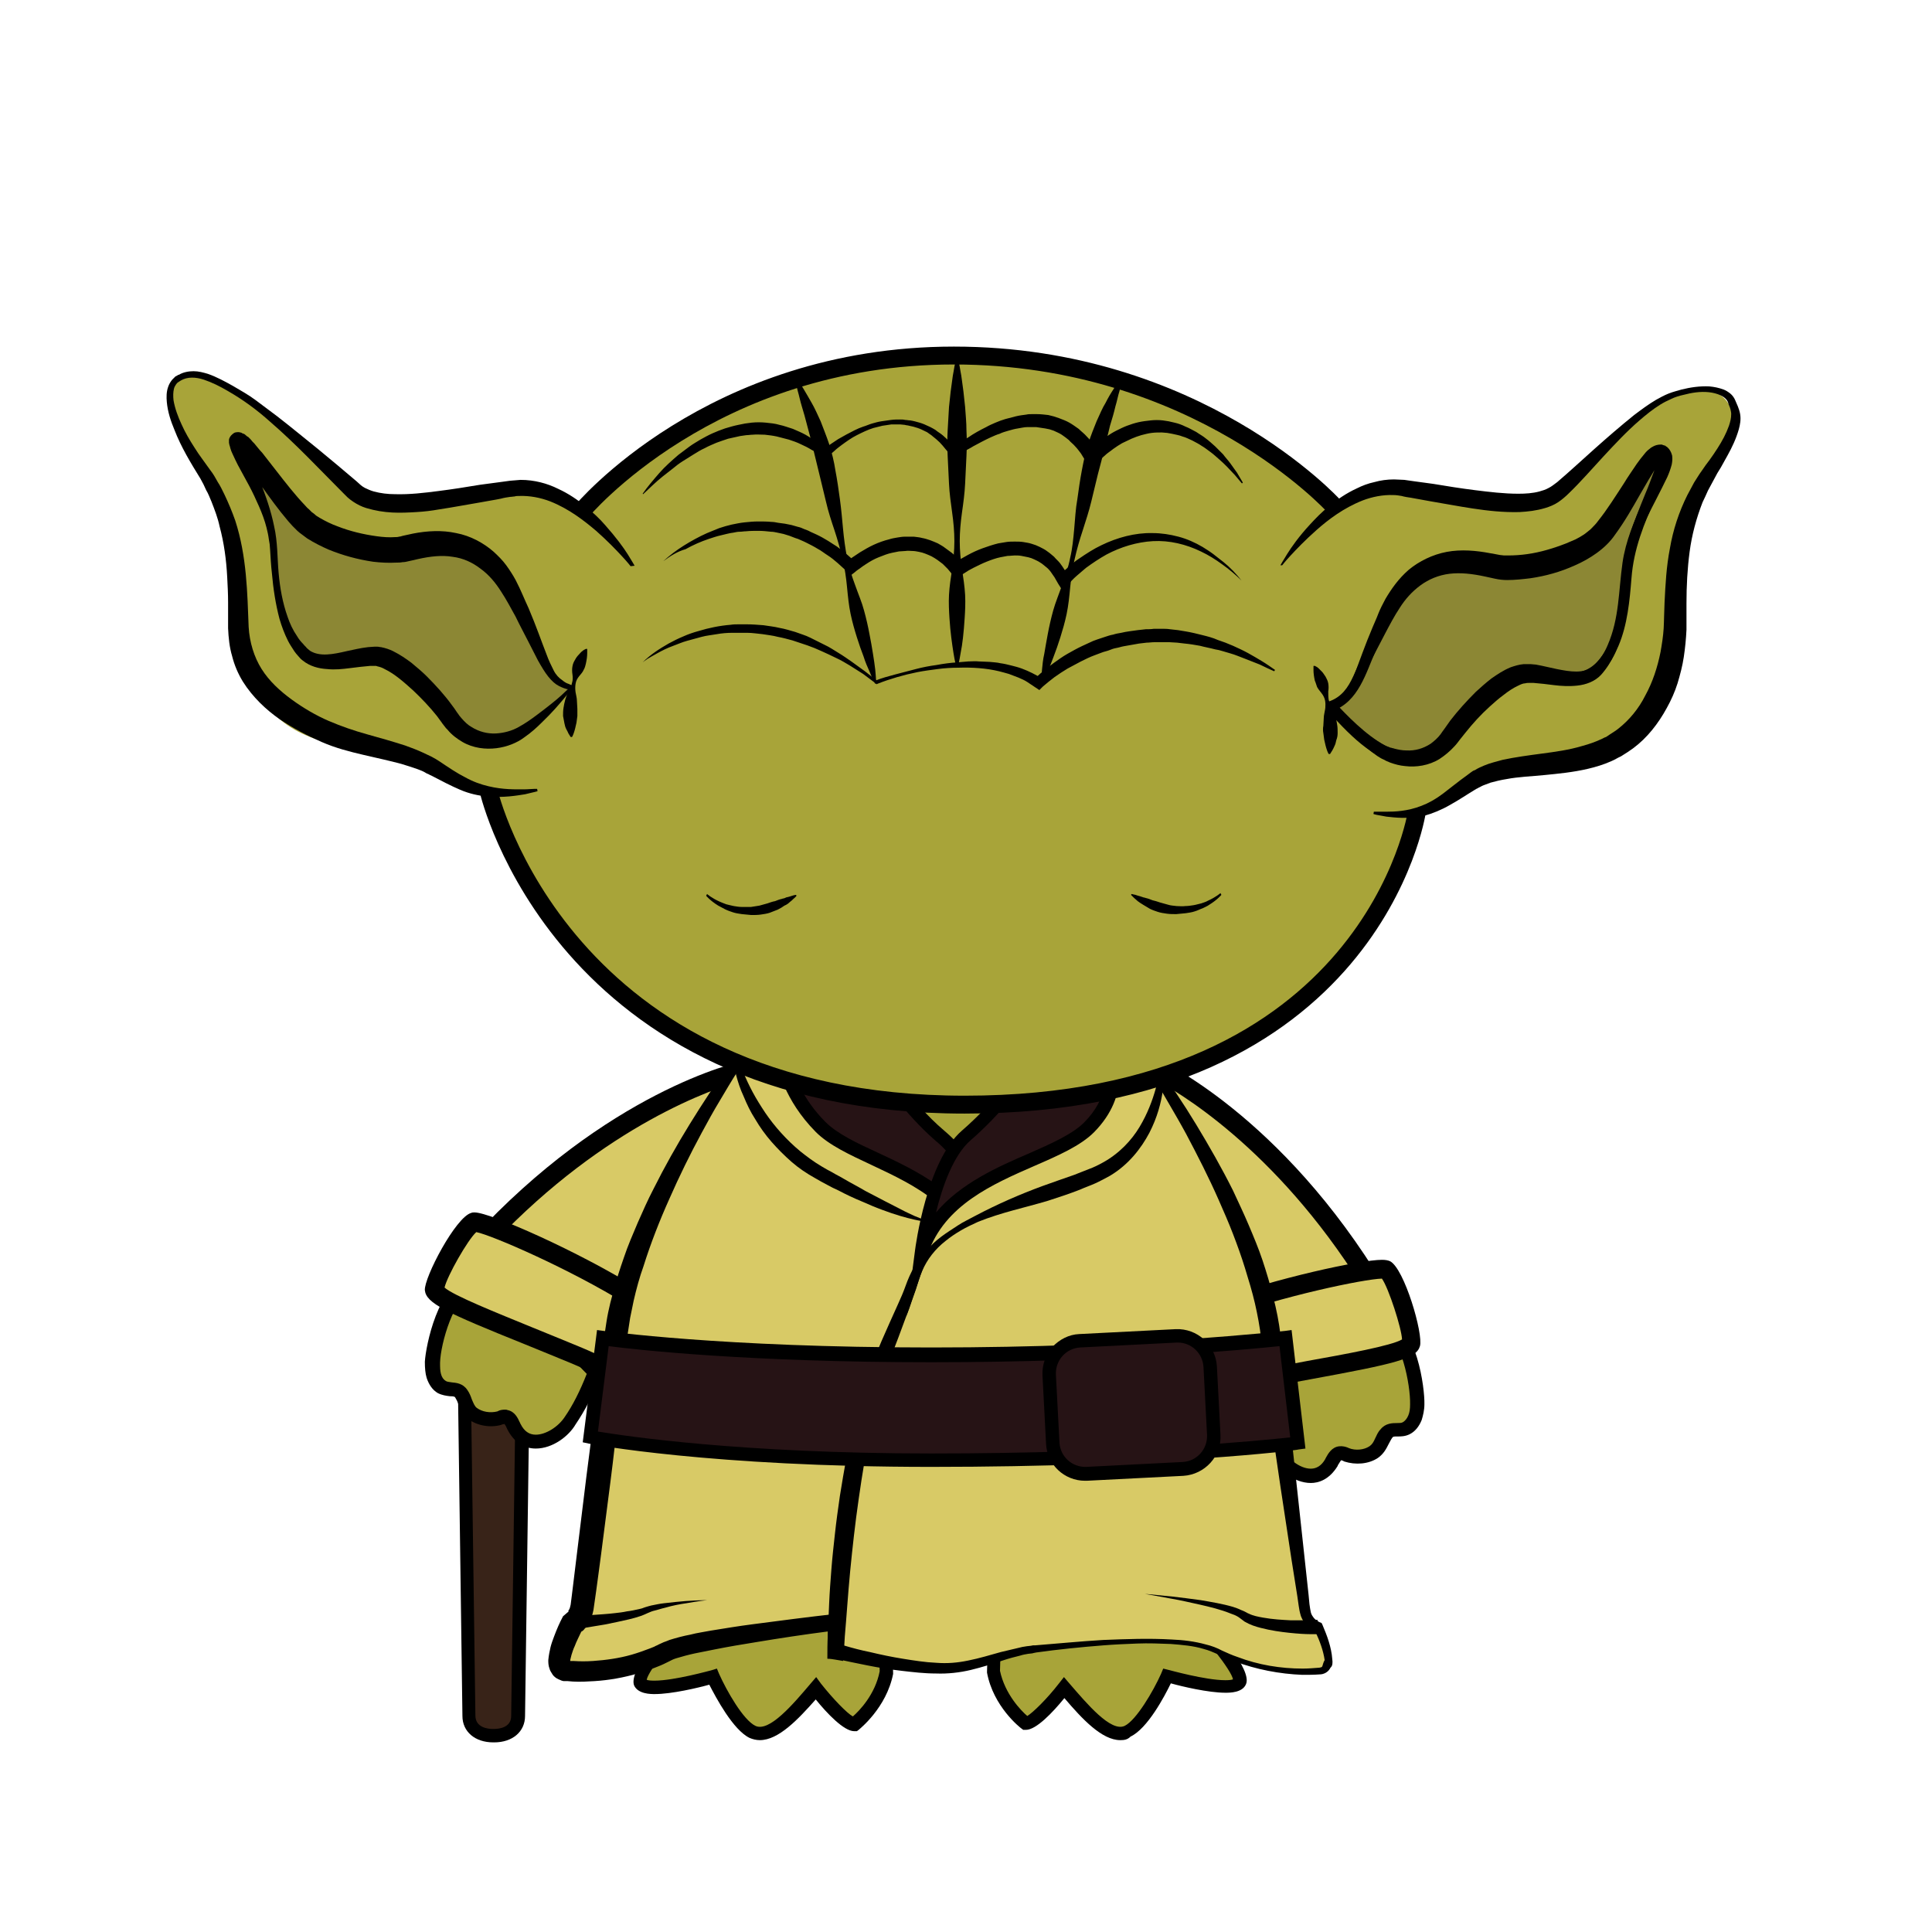 <?xml version="1.0" encoding="utf-8"?>
<!-- Generator: Adobe Illustrator 18.0.0, SVG Export Plug-In . SVG Version: 6.00 Build 0)  -->
<!DOCTYPE svg PUBLIC "-//W3C//DTD SVG 1.1//EN" "http://www.w3.org/Graphics/SVG/1.1/DTD/svg11.dtd">
<svg version="1.1" xmlns="http://www.w3.org/2000/svg" xmlns:xlink="http://www.w3.org/1999/xlink" x="0px" y="0px"
	 viewBox="0 0 432 432" enable-background="new 0 0 432 432" xml:space="preserve">
<g id="arm_x5F_up" display="none">
	<g display="inline">
		<g>
			<path fill="#A8A439" d="M304.3,226.7c1.3-3.6,12.2-5.4,13.7-6.5c8.6-6.8,21.1-11.3,21.6-10.9c0.3,0.2-2.4,7.3-6.2,12.3
				c-3,3.9-7.2,5.9-7.2,5.9s4.8-0.1,6.5,4.7c1.8,4.8-2,8.8-2,8.8s7.2,3.4,5.5,8.2s-17,8-17,8S301.4,234.6,304.3,226.7z"/>
			<path d="M318.6,258.9l-0.6-0.8c-1.9-2.4-18.4-23.5-15.2-32c1.1-2.9,5.6-4.5,11-6.1c1.3-0.4,2.9-0.9,3.2-1.1
				c8.3-6.6,20.5-11.3,22.5-11.3c0.4,0,0.8,0.1,1.2,0.4c0.8,0.7,1.2,1.3-1.1,6.3c-0.8,1.8-2.5,5.3-4.8,8.2c-1.4,1.8-3.1,3.3-4.5,4.3
				c1.5,0.8,3.1,2.2,4,4.7c1.4,3.7,0,7-1.1,8.9c2.9,1.9,6.1,5.2,4.7,9.2c-1.9,5.3-15.5,8.5-18.2,9.1L318.6,258.9z M337.2,211.5
				c-3.9,1.4-12,5-18.2,9.9c-0.7,0.5-1.9,0.9-4.3,1.6c-2.7,0.8-8.3,2.5-8.9,4.2c-1.8,5,7.4,19.6,14.1,28.1
				c5.9-1.4,13.9-4.2,14.8-6.8c1.2-3.3-4.7-6.1-4.7-6.2l-2-0.9l1.5-1.6c0.1-0.1,3-3.4,1.7-7.2c-1.3-3.5-4.6-3.7-5-3.7h-7.2l6.4-3
				c0,0,4-1.9,6.7-5.4C334.4,217.6,336.2,213.9,337.2,211.5z"/>
		</g>
		<g>
			<path fill="#D8CA66" d="M260.2,239.1l6.7,29.1c0,0,9.1,15.8,48.6,15.6c0,0-6-24.6-2.1-62.5"/>
			<path d="M314.9,285.8c-39.7,0-49.4-16-49.8-16.6l-0.2-0.3l-0.1-0.3l-7.1-30.8l57.8-19.4l-0.3,3.1c-3.8,37.2,2,61.6,2,61.9
				l0.6,2.5L314.9,285.8z M268.7,267.3c1.2,1.7,11.1,14,44.3,14.4c-1.3-6.9-4.6-27.8-1.9-57.6l-48.5,16.3L268.7,267.3z"/>
		</g>
		<g>
			<path fill="#D8CA66" d="M314.2,220.4l-12.7,3.9c0,0,0,12.5,2,26.7c2.2,15.6,7.7,35.8,9.2,36.9c1.5,1.1,13.8-2,15.3-3.8
				c1.6-1.8-3.6-17.1-8.3-33C315.8,237.7,314.2,220.4,314.2,220.4z"/>
			<path d="M314,290.3L314,290.3c-1.1,0-1.9-0.2-2.5-0.6c-0.5-0.4-1.8-1.3-5.1-14.1c-2.1-8.3-3.7-17.1-4.7-24.1
				c-2-14.2-1.8-26.9-1.8-27v-1.5l16.2-5.1l0.1,2.5c0,0.2,1.6,17.2,5.4,30.5c1,3.6,2.1,7.2,3.1,10.5c5.3,17.6,6.4,22.3,4.7,24.3
				C327.6,287.8,317.5,290.3,314,290.3z M314,286C314,286,314,286,314,286c3.3,0,10.6-2,12.3-3.1c0.2-2.4-2.8-12-5.3-20.6
				c-1-3.4-2.1-6.9-3.2-10.6c-3.1-10.7-4.8-23.5-5.4-28.7l-8.9,2.8c0.1,3.7,0.4,13.7,2,24.9C307.6,265.8,312.4,283,314,286z"/>
		</g>
		<g>
			<path fill="#A8A439" d="M309.6,240.1c0,0,17.4,1.4,19.9,0.8c8.4-1.9,1.2-15.2-6-12.4C313.8,232.4,309.6,240.1,309.6,240.1z"/>
			<path d="M327.2,242.7L327.2,242.7c-5.4,0-17.2-0.9-17.7-1l-2.5-0.2l1.2-2.2c0.2-0.3,4.6-8.2,14.7-12.2c0.9-0.3,1.7-0.5,2.6-0.5
				c4.9,0,8.8,4.8,9.2,9.1c0.4,3.5-1.5,6.1-5,6.9C329.5,242.6,328.9,242.7,327.2,242.7z M312.6,238.7c3.9,0.3,10.9,0.8,14.7,0.8l0,0
				c1.5,0,1.9-0.1,1.9-0.1c1.9-0.4,2.7-1.5,2.5-3.4c-0.3-2.8-3.1-6.2-6.1-6.2c-0.5,0-1,0.1-1.5,0.3
				C318.2,232.4,314.4,236.3,312.6,238.7z"/>
		</g>
		<g>
			<path fill="#A8A439" d="M313.8,250.6c0,0,16.8,5,19.3,4.9c8.6-0.1,4.4-14.6-3.3-13.3C319.4,244,313.8,250.6,313.8,250.6z"/>
			<path d="M330.4,256.8L330.4,256.8c-5.3-1.1-16.6-4.5-17.1-4.6l-2.4-0.7l1.6-1.9c0.2-0.3,6.2-7.1,17-8.9c0.9-0.2,1.8-0.1,2.7,0
				c4.7,1,7.6,6.5,7.2,10.8c-0.3,3.5-2.8,5.7-6.3,5.7C332.7,257.2,332.1,257.2,330.4,256.8z M316.9,249.9c3.8,1.1,10.6,3,14.2,3.8
				l0,0c1.4,0.3,1.8,0.3,1.9,0.3c1.9,0,3-0.9,3.1-2.8c0.3-2.8-1.7-6.7-4.6-7.3c-0.5-0.1-1-0.1-1.5,0
				C323.7,244.9,319.2,247.9,316.9,249.9z"/>
		</g>
	</g>
</g>
<g id="arm_x5F_down">
	<g>
		<g>
			<path fill="#A8A439" d="M316.4,317c0.4-0.9,0.5-2,0.5-3c0.1-4.3-2-16.4-7.2-17.9c-8.2-2.3-31.2,12.3-31.2,12.3
				c1.2,3.9,4.6,12.8,6.6,16.3c2.4,4.2,9,8.2,12.5,2.4c0.5-0.9,1-2,2-2.1c0.5-0.1,1,0.2,1.4,0.3c2,0.7,4.3,0.6,6-0.6
				c1.7-1.1,1.7-2.8,2.9-4.2c1.2-1.4,2.9-0.4,4.5-1.2C315.4,318.8,316,318,316.4,317z"/>
			<path d="M293.1,331.6c-3.8,0-7.5-3.1-9.3-6.1c-2.1-3.6-5.6-12.7-6.8-16.6l-0.4-1.2l1-0.7c0.8-0.5,20.3-12.8,30.1-12.8
				c0.9,0,1.7,0.1,2.4,0.3c6.7,1.9,8.5,15.9,8.4,19.5c0,1.3-0.3,2.5-0.6,3.5c-0.6,1.5-1.5,2.6-2.7,3.2c-1,0.5-2,0.5-2.7,0.5
				c-0.9,0-1,0-1.2,0.3c-0.3,0.4-0.5,0.9-0.8,1.4c-0.5,1-1.1,2.2-2.4,3.1c-2.1,1.4-5,1.6-7.5,0.8l-0.2-0.1c-0.1-0.1-0.3-0.1-0.5-0.2
				c-0.2,0.2-0.4,0.6-0.6,0.9c-0.1,0.1-0.2,0.3-0.2,0.4C297.2,330.9,294.8,331.6,293.1,331.6z M280.5,309.1
				c1.4,4.1,4.3,11.7,6.1,14.8c1.3,2.2,4,4.5,6.5,4.5c1.3,0,2.4-0.7,3.2-2.1l0.2-0.4c0.5-0.9,1.3-2.3,2.9-2.5c0.8-0.1,1.5,0.1,2,0.3
				l0.2,0.1c1.5,0.6,3.4,0.4,4.6-0.4c0.6-0.4,0.9-0.9,1.3-1.8c0.3-0.6,0.6-1.4,1.2-2c1.1-1.4,2.7-1.4,3.7-1.4c0.5,0,1,0,1.3-0.2
				c0.5-0.3,0.9-0.8,1.2-1.5c0.3-0.7,0.4-1.5,0.4-2.5c0.1-4.3-2-15.2-6-16.3c-0.4-0.1-1-0.2-1.6-0.2
				C300.1,297.4,284.6,306.6,280.5,309.1z"/>
		</g>
		<g>
			<path fill="#D8CA66" d="M251.4,316.9l-15.3-59.7l21.3-18.6c0,0,27.4,12.1,50.3,50.1C307.7,288.6,282.6,294.8,251.4,316.9z"/>
			<path d="M250.1,320.4l-16.4-64L257,236l1.2,0.5c1.1,0.5,28.3,12.8,51.3,51l1.5,2.5l-2.8,0.7c-0.2,0.1-25.1,6.4-55.5,27.9
				L250.1,320.4z M238.5,257.9l14.2,55.5c24.4-16.8,44.5-23.9,51.7-26c-19.3-30.8-41.4-43.6-46.7-46.3L238.5,257.9z"/>
		</g>
		<g>
			<path fill="#D8CA66" d="M251.2,318.1l-3.9-14.1c0,0,11-6,24.7-11c15-5.4,36-9.9,37.9-9s6.2,14.2,5.6,16.5
				c-0.7,2.4-17.1,4.7-33.8,8C267.3,311.3,251.2,318.1,251.2,318.1z"/>
			<path d="M249.8,320.9l-5-18l1.5-0.8c0.5-0.2,11.3-6.2,25-11.2c14-5.1,32.9-9.2,37.7-9.2c0.8,0,1.3,0.1,1.8,0.3
				c3.2,1.6,7.5,16.3,6.7,19c-0.8,2.8-5.3,3.9-24.4,7.4c-3.6,0.7-7.3,1.3-11.1,2.1c-13.9,2.7-29.8,9.4-30,9.4L249.8,320.9z
				 M249.8,305.1l2.8,10.1c5-2,17.2-6.6,28.6-8.8c3.8-0.7,7.6-1.4,11.2-2.1c8.4-1.5,18.8-3.4,21.1-4.8c-0.1-2.5-3-11.5-4.5-13.6
				c-4,0.1-22.3,3.9-36.2,9C262.2,298.8,253.2,303.3,249.8,305.1z"/>
		</g>
	</g>
</g>
<g id="arm_x5F_cane">
	<g>
		<g>
			<path fill="#382318" d="M110.5,388.1h-0.2c-3,0-5.4-1.4-5.4-4.4l-1-72.9c0-3,3.4-4.4,6.4-4.4h0.2c3,0,6.4,1.4,6.4,4.4l-1,72.9
				C115.9,386.6,113.5,388.1,110.5,388.1z"/>
			<path d="M110.5,389.6h-0.2c-4.1,0-6.9-2.4-6.9-5.9l-1-72.9c0-3.9,4-6,7.9-6h0.2c3.9,0,7.9,2,7.9,5.9l-1,73
				C117.4,387.2,114.6,389.6,110.5,389.6z M110.2,307.8c-2,0-4.9,0.9-4.9,2.9l1,72.9c0,2.7,2.8,3,3.9,3h0.2c1.2,0,3.9-0.3,3.9-2.9
				l1-73c0-2-2.9-2.9-4.9-2.9H110.2z"/>
		</g>
		<g>
			<path fill="#A8A439" d="M97.1,307.5c-0.3-1-0.4-2.1-0.3-3.1c0.2-4.3,3.2-16.2,8.5-17.3c8.3-1.6,27.8,19.5,27.8,19.5
				c-1.4,3.8-3.2,7.5-5.5,10.9c-2.7,4-9.6,7.5-12.6,1.4c-0.4-0.9-0.8-2-1.8-2.2c-0.5-0.1-1,0.1-1.5,0.2c-2,0.6-4.3,0.2-6-1
				c-1.6-1.2-1.5-2.9-2.5-4.4c-1.1-1.5-2.9-0.6-4.3-1.5C97.9,309.5,97.4,308.6,97.1,307.5z"/>
			<path d="M119.8,323.9c-2.7,0-4.9-1.5-6.3-4.2c-0.1-0.1-0.1-0.3-0.2-0.4c-0.1-0.3-0.4-0.8-0.5-0.9c-0.1,0-0.3,0.1-0.5,0.1
				l-0.2,0.1c-2.5,0.7-5.4,0.2-7.4-1.3c-1.3-1-1.8-2.3-2.2-3.3c-0.2-0.6-0.4-1-0.7-1.5c-0.1-0.2-0.3-0.3-1.2-0.3
				c-0.8-0.1-1.7-0.2-2.7-0.7c-1.2-0.7-2-1.9-2.5-3.4c-0.3-1-0.4-2.2-0.4-3.6c0.2-3.6,3-17.4,9.8-18.8c0.4-0.1,0.8-0.1,1.3-0.1
				c9.2,0,26.1,18.1,28,20.1l0.7,0.7l-0.4,0.9c-1.7,4.5-3.6,8.1-5.7,11.2C127.2,321.1,123.6,323.9,119.8,323.9z M112.9,315.2
				c0.2,0,0.4,0,0.6,0.1c1.6,0.3,2.3,1.8,2.7,2.7c0.1,0.1,0.1,0.3,0.2,0.4c0.8,1.6,1.9,2.4,3.4,2.4c2.2,0,5-1.7,6.5-4
				c1.8-2.6,3.4-5.8,4.9-9.6c-5.4-5.7-18.6-18.4-24.9-18.4c-0.2,0-0.5,0-0.7,0.1c-4,0.8-7.1,11.5-7.2,15.8c0,1,0,1.8,0.2,2.5
				c0.2,0.8,0.6,1.3,1.1,1.6c0.3,0.2,0.8,0.2,1.3,0.3c1,0.1,2.5,0.2,3.5,1.7c0.5,0.7,0.8,1.5,1,2.1c0.4,0.9,0.6,1.5,1.1,1.9
				c1.2,0.9,3,1.2,4.6,0.8l0.2-0.1C111.8,315.3,112.3,315.2,112.9,315.2z"/>
		</g>
		<g>
			<path fill="#D8CA66" d="M156.6,317.3l27-55.4l-17.1-22.5c0,0-29.3,6.3-59.3,39C107.1,278.3,130.5,289.4,156.6,317.3z"/>
			<path d="M157.1,321l-2.1-2.3c-25.5-27.3-48.6-38.4-48.8-38.5l-2.6-1.2l2-2.1c30.2-32.8,59.2-39.4,60.5-39.6l1.3-0.3l18.7,24.7
				L157.1,321z M110.6,277.7c6.6,3.6,24.9,14.5,45.4,35.9l25.1-51.5l-15.4-20.4C159.9,243.3,135.6,251.4,110.6,277.7z"/>
		</g>
		<g>
			<path fill="#D8CA66" d="M156.6,318.5l6.7-13c0,0-9.6-8.1-22-15.8c-13.6-8.3-33.3-16.9-35.3-16.4c-2,0.5-9,12.7-8.8,15.1
				c0.2,2.5,15.8,8.1,31.5,14.6C142.1,308.6,156.6,318.5,156.6,318.5z"/>
			<path d="M157.4,321.6l-2-1.4c-0.1-0.1-14.4-9.8-27.5-15.3c-3.6-1.5-7.1-2.9-10.5-4.3c-17.9-7.2-22.1-9.2-22.4-12.1
				c-0.2-2.8,6.9-16.4,10.4-17.3c0.2-0.1,0.5-0.1,0.7-0.1c3.6,0,23.3,8.8,36.2,16.8c12.4,7.6,21.9,15.6,22.3,15.9l1.3,1.1
				L157.4,321.6z M99.4,287.9c2,1.8,11.8,5.7,19.6,8.9c3.4,1.4,6.9,2.8,10.5,4.3c10.7,4.4,21.8,11.4,26.2,14.3l4.8-9.3
				c-3-2.4-10.9-8.6-20.4-14.5c-12.8-7.9-30.1-15.4-33.6-16.1C104.6,277.2,100,285.3,99.4,287.9z"/>
		</g>
	</g>
</g>
<g id="body_x5F_line_x5F_color">
	<g>
		<g>
			<path fill="#A8A439" d="M182.5,377.4c0,0,6.3,8.2,8.7,8c0,0,5.8-4.5,7.2-11.6l-0.6-19.6l-42.1,4.8c0,0-13.6,14.3-12.3,17.2
				c1.2,2.9,16.2-1.3,16.2-1.3s4.7,10.3,8.8,12.3C172.4,389.3,177.9,382.8,182.5,377.4z"/>
			<path d="M169.9,389.1C169.9,389.1,169.9,389.1,169.9,389.1c-0.8,0-1.6-0.2-2.3-0.5c-3.7-1.8-7.5-9-9-11.9
				c-2.5,0.7-8.4,2.1-12.2,2.1c-0.9,0-3.7,0-4.6-1.9c-1.3-3.2,6.1-12,12.6-18.8l0.4-0.4l44.3-5l0.6,21.4l0,0.2
				c-1.5,7.6-7.5,12.3-7.7,12.5l-0.4,0.3l-0.6,0c-2.3,0-6.1-4-8.6-7.1C178.5,384.4,174.1,389.1,169.9,389.1z M160.3,373.1l0.5,1.2
				c1.7,3.8,5.4,10.3,8.1,11.6c3.1,1.5,8.5-4.9,12.4-9.5l1.2-1.4l1.1,1.5c2.7,3.4,5.8,6.6,7.1,7.3c1.4-1.2,5-4.9,6-10.1l-0.5-17.8
				l-40,4.6c-5.5,5.9-11.2,13-11.6,15.1c0.2,0.1,0.7,0.2,1.7,0.2c4.5,0,12.6-2.3,12.7-2.3L160.3,373.1z"/>
		</g>
		<g>
			<path fill="#A8A439" d="M238,377.4c0,0-6.3,8.2-8.7,8c0,0-5.8-4.5-7.2-11.6l0.6-19.6l42.1,4.8c0,0,13.6,14.3,12.3,17.2
				c-1.2,2.9-16.2-1.3-16.2-1.3s-4.7,10.3-8.8,12.3C248.1,389.3,242.6,382.8,238,377.4z"/>
			<path d="M250.5,389.1c-4.1,0-8.5-4.7-12.5-9.4c-2.6,3.2-6.3,7.1-8.6,7.1l-0.6,0l-0.4-0.3c-0.3-0.2-6.3-4.9-7.7-12.5l0-0.2
				l0.6-21.4l44.3,5l0.4,0.4c6.5,6.8,14,15.7,12.6,18.8c-0.8,1.9-3.6,1.9-4.6,1.9c-3.8,0-9.7-1.4-12.2-2.1c-1.4,2.9-5.2,10.1-9,11.9
				C252.1,389,251.4,389.1,250.5,389.1z M237.9,375l1.2,1.4c3.9,4.5,9.3,11,12.4,9.5c2.6-1.3,6.4-7.8,8.1-11.6l0.5-1.2l1.2,0.3
				c0.1,0,8.2,2.3,12.7,2.3c1,0,1.5-0.1,1.7-0.2c-0.4-2.1-6.1-9.2-11.6-15.1l-40-4.6l-0.5,17.8c1.1,5.2,4.7,8.9,6.1,10.1
				c1.2-0.7,4.4-3.8,7.1-7.3L237.9,375z"/>
		</g>
		<g>
			<g>
				<g>
					<g>
						<path fill="#D8CA66" d="M211,239h46.4c0,0,23.7,33.2,26.7,60.5l2.7,23.3c0,0,4.3,34.3,4.8,37.3s3.1,3.8,3.1,3.8
							s4.7,9.7,0.6,10c-4.1,0.3-13.4,0.3-22.8-4.4c-7-3.5-22.4-2.7-41.5-0.6c-6.5,0.7-12.6,4.3-20.1,4.3c-9.3,0-23.9-3.9-23.9-3.9
							l0.1-6.5c0,0-32.6,4-37.8,6.6c-9.3,4.7-18.7,4.6-22.8,4.3c-4.1-0.3,1.6-10.8,1.6-10.8s1.5-0.5,2-3.5s4.8-38,4.8-38l2.7-21.8
							c3-27.3,26.7-60.5,26.7-60.5H198H211z"/>
						<path d="M297.9,371c-0.1-1.4-0.4-2.7-0.8-4c-0.4-1.3-0.9-2.5-1.4-3.7l-0.2-0.4l-0.5-0.2c-0.3-0.2-0.9-0.5-1.2-0.9
							c-0.3-0.4-0.6-0.8-0.7-1.3c-0.1-0.4-0.2-1.1-0.3-1.8l-0.2-2.1l-0.9-8.3l-1.8-16.6c-0.3-2.8-0.6-5.5-0.9-8.3l-0.9-8.3
							c-0.6-5.5-1.2-11-1.8-16.6c-0.3-2.9-0.9-5.7-1.6-8.5c-0.7-2.8-1.5-5.5-2.4-8.2c-0.9-2.7-2-5.3-3.1-7.9
							c-1.1-2.6-2.3-5.1-3.5-7.7c-2.5-5-5.3-9.9-8.2-14.7c-2.9-4.8-6-9.4-9.3-13.9l-0.3-0.4l-0.5,0l-11.6,0.3
							c-3.9,0.1-7.7,0.2-11.6,0.2c-3.9,0.1-7.7,0.1-11.6,0.1l-11.6,0.1l-11.7-0.1c-3.9,0-7.8-0.1-11.7-0.1
							c-3.9-0.1-7.8-0.1-11.7-0.2l-10.6-0.3c-0.6,0.1-1.2,0.2-1.7,0.2l-0.2,0.2c-3.3,4.5-6.3,9.1-9.2,13.8
							c-2.9,4.7-5.6,9.5-8.1,14.5c-1.3,2.5-2.4,5-3.5,7.5c-1.1,2.6-2.2,5.1-3.1,7.8c-0.9,2.6-1.8,5.3-2.5,8.1
							c-0.4,1.4-0.7,2.7-1,4.1c-0.3,1.4-0.5,2.9-0.7,4.2l-4.2,32.7l-2,16.3l-1,8.2c-0.2,1.4-0.3,2.7-0.5,4c-0.1,0.5-0.2,0.9-0.4,1.2
							c-0.1,0.1-0.1,0.3-0.2,0.3l0,0c0,0,0,0,0,0l0.1,0c0.1,0,0,0,0.2-0.1l-1.4,1.2c-0.8,1.5-1.4,2.9-2,4.5
							c-0.3,0.8-0.6,1.6-0.8,2.4c-0.2,0.9-0.4,1.8-0.5,2.9c0,0.6,0,1.2,0.3,2c0.1,0.4,0.4,0.8,0.7,1.3c0.3,0.4,0.8,0.8,1.3,1
							c0.2,0.1,0.5,0.2,0.7,0.3c0.1,0,0.3,0.1,0.4,0.1l0.2,0l0.4,0l0.3,0l1.2,0.1c1.6,0.1,3.3,0,4.9-0.1c3.2-0.2,6.5-0.8,9.6-1.7
							c1.6-0.4,3.1-1,4.6-1.6c0.8-0.3,1.6-0.7,2.2-1l1-0.5c0.2-0.1,0.5-0.2,0.8-0.3c1.3-0.4,2.8-0.8,4.2-1.1c1.5-0.3,3-0.6,4.5-0.9
							c3-0.6,6-1.1,9.1-1.6c5.4-0.9,10.7-1.7,16.1-2.4l0,4.2l0,1.5l1.4,0.3c2.5,0.6,5,1.1,7.5,1.6c2.5,0.5,5,0.9,7.6,1.2
							c2.6,0.3,5.1,0.6,7.7,0.6c2.6,0.1,5.3-0.2,7.8-0.8c2.5-0.6,5-1.4,7.4-2.2c1.2-0.4,2.4-0.7,3.6-1c0.6-0.2,1.2-0.3,1.8-0.4
							l0.9-0.1l0.4-0.1l0.5-0.1c5-0.7,10-1.2,15.1-1.6c2.5-0.2,5-0.3,7.5-0.4c2.5-0.1,5,0,7.5,0.1c2.5,0.2,5,0.4,7.3,1.1
							c1.2,0.3,2.3,0.8,3.4,1.3c1.2,0.6,2.3,1.1,3.6,1.5c4.8,1.8,10,2.8,15.1,3c1.3,0,2.6,0,3.9-0.1c0.4,0,0.9-0.1,1.4-0.4
							c0.5-0.3,0.8-0.7,1-1.1C298,372.5,298,371.7,297.9,371z M126.7,371.2C126.7,371.2,126.7,371.2,126.7,371.2L126.7,371.2
							C126.7,371.2,126.7,371.2,126.7,371.2z M295.7,372.5c-0.1,0.3-0.2,0.3-0.7,0.4c-1.3,0.1-2.5,0.2-3.7,0.2
							c-4.9,0-9.9-0.8-14.6-2.6c-1.2-0.4-2.3-0.9-3.4-1.4c-1.1-0.6-2.4-1.1-3.7-1.4c-2.5-0.7-5.1-1-7.6-1.1
							c-5.1-0.3-10.2-0.1-15.3,0.1c-5.1,0.3-10.1,0.8-15.2,1.2l-0.5,0l-0.5,0.1l-0.9,0.1c-0.7,0.1-1.3,0.2-2,0.4
							c-1.3,0.3-2.5,0.6-3.8,0.9c-2.5,0.7-4.8,1.4-7.3,1.9c-2.4,0.5-4.7,0.7-7.2,0.5c-2.4-0.1-4.9-0.5-7.4-0.9
							c-2.5-0.4-4.9-0.9-7.4-1.5c-2-0.4-3.9-0.9-5.9-1.5l0.1-5l0.1-2.2l-2.2,0.2c-6.2,0.7-12.3,1.5-18.4,2.3
							c-3.1,0.4-6.1,0.9-9.2,1.4c-1.5,0.3-3.1,0.5-4.6,0.9c-1.6,0.3-3.1,0.7-4.7,1.2c-0.4,0.2-0.8,0.3-1.3,0.5l-1.1,0.5
							c-0.3,0.2-0.7,0.3-1,0.5l-1,0.4c-1.3,0.5-2.7,1-4.1,1.4c-2.8,0.8-5.7,1.2-8.6,1.4c-1.5,0.1-2.9,0.1-4.4,0l-0.7,0
							c0-0.4,0.2-0.9,0.3-1.4c0.2-0.6,0.4-1.3,0.7-1.9c0.4-1.1,1-2.2,1.5-3.3c0,0,0.1,0,0.1,0c0.3-0.2,0.5-0.4,0.7-0.7
							c0.4-0.4,0.7-0.9,1-1.4c0.5-0.9,0.7-1.8,0.9-2.7c0.2-1.5,0.4-2.8,0.6-4.2c0.4-2.7,0.7-5.4,1.1-8.2l2.1-16.3
							c0.7-5.4,1.3-10.9,1.9-16.4l1.9-16.3c0.2-1.4,0.4-2.6,0.6-3.9c0.3-1.3,0.5-2.6,0.8-3.9c0.6-2.6,1.3-5.2,2.2-7.7
							c1.6-5.1,3.6-10.2,5.8-15.1c2.2-5,4.6-9.9,7.2-14.7c1.3-2.4,2.6-4.8,4-7.1c1.3-2.2,2.6-4.4,4-6.6l11.1-0.3
							c3.9-0.1,7.8-0.2,11.7-0.2c3.9-0.1,7.8-0.1,11.7-0.1l11.7-0.1l11.6,0.1c3.9,0,7.7,0.1,11.6,0.1c3.9,0.1,7.7,0.1,11.6,0.2
							l11.1,0.3c1.4,2.2,2.8,4.4,4.1,6.7c1.4,2.4,2.8,4.8,4.1,7.2c2.6,4.9,5.1,9.8,7.3,14.8c1.1,2.5,2.2,5,3.2,7.6
							c1,2.6,1.9,5.1,2.7,7.7c0.8,2.6,1.6,5.2,2.2,7.8c0.6,2.6,1.1,5.3,1.4,7.9c0.7,5.5,1.3,11,2,16.5l1.1,8.3
							c0.4,2.8,0.8,5.5,1.2,8.2l2.5,16.5l1.3,8.2l0.3,2.1c0.1,0.7,0.2,1.3,0.5,2.3c0.3,0.8,0.8,1.6,1.5,2.2c0.3,0.3,0.7,0.6,1,0.8
							c0.2,0.1,0.5,0.3,0.7,0.4c1,2.1,1.8,4.3,2.1,6.4C295.9,371.7,295.8,372.2,295.7,372.5z"/>
					</g>
					<path fill="#A8A439" d="M206.8,236.2c-4.9,0.1-10,0.5-14.9-0.1l4,12.8l16.7,13.8l22.4-17.9v-8.6
						C225.6,236.3,216.2,236.1,206.8,236.2z"/>
					<g>
						<path fill="#261315" d="M210,253.9c-7.5-6.5-13-15.4-13-15.4l-20.5-2.3c-0.5,0.1-1,0.1-1.5,0.2c0.2,1.6,1.6,8.6,8.5,15.7
							c5.5,5.6,17.8,8.3,26.7,15.5c1.3-2.7,3-5.3,4.9-7.6C214.1,257.5,211.7,255.3,210,253.9z"/>
						<path d="M210.7,269.9l-1.5-1.2c-4.3-3.5-9.4-5.9-14.3-8.2c-4.9-2.3-9.5-4.4-12.5-7.4c-7.1-7.2-8.6-14.5-8.9-16.5l-0.2-1.6
							l1.6-0.1c0.5,0,0.9-0.1,1.4-0.2l0.2,0l21.4,2.4l0.4,0.6c0.1,0.1,5.4,8.8,12.7,15c2.1,1.8,4.4,4,5.5,6.5l0.4,0.8l-0.6,0.7
							c-1.8,2.2-3.4,4.7-4.7,7.3L210.7,269.9z M176.9,237.7c0.7,2.7,2.5,8,7.7,13.2c2.6,2.6,7,4.7,11.6,6.8c4.3,2,9.2,4.3,13.5,7.4
							c1.1-1.9,2.3-3.8,3.6-5.5c-1.2-2-3.2-3.8-4.3-4.7c-6.5-5.7-11.5-12.9-12.9-15.1L176.9,237.7z"/>
					</g>
					<g>
						<path fill="#261315" d="M206.1,279.8c0,0,2.5-19.4,10-25.9s14-15.4,14-15.4l18-2.5c0,0,3.4,8-4.5,16S212.1,262,206.1,279.8z"
							/>
						<path d="M202.7,294.2l1.9-14.6c0.1-0.8,2.6-20,10.5-26.8c7.3-6.3,13.7-15,13.7-15.1l0.4-0.5l19.8-2.7l0.4,1.1
							c0.2,0.4,3.7,9-4.8,17.6c-3,3-8,5.2-13.3,7.5c-9.4,4.1-20.1,8.8-23.8,19.6L202.7,294.2z M230.8,239.9
							c-1.5,2-7.2,9.4-13.8,15.1c-3.8,3.3-6.3,10.3-7.7,16.1c5.5-6.5,13.8-10.2,20.8-13.2c5-2.2,9.7-4.3,12.3-6.9
							c5.5-5.5,5-11,4.5-13.3L230.8,239.9z"/>
					</g>
				</g>
				<path d="M259.2,240C259.2,240,259.2,240,259.2,240c-0.2,1-0.5,2.2-0.8,3.5c-0.7,2.5-1.8,5.5-3.6,8.5c-1.8,3-4.6,6-8.3,8
					c-0.9,0.5-1.9,1-3,1.4c-1.1,0.4-2.2,0.9-3.3,1.3c-2.3,0.8-4.6,1.6-7.1,2.5c-4.9,1.8-10,4-15.1,6.7c-0.6,0.3-1.3,0.7-1.9,1
					c-0.6,0.3-1.3,0.7-1.9,1.1c-1.2,0.8-2.5,1.6-3.7,2.5c-1.2,0.9-2.3,1.9-3.3,3.1c-1,1.1-2,2.4-2.8,3.7c-0.8,1.4-1.4,2.8-1.9,4.2
					c-0.5,1.4-1.1,2.8-1.7,4.1c-1.2,2.7-2.5,5.5-3.7,8.3c-2.4,5.6-4.3,11.5-5.8,17.3c-1.6,5.8-2.6,11.7-3.5,17.3
					c-0.4,2.8-0.8,5.6-1.1,8.4c-0.3,2.7-0.6,5.4-0.8,8c-0.2,2.6-0.4,5.2-0.5,7.6c-0.1,2.5-0.2,4.8-0.3,7.1c-0.1,1.8-0.1,3.6-0.1,5.3
					c0.6,0,1.2,0.1,1.8,0.2c0.6,0.1,1.1,0.2,1.7,0.3c0.2-1.8,0.3-3.6,0.4-5.5c0.4-4.5,0.7-9.4,1.2-14.6c0.5-5.1,1.1-10.6,1.9-16.1
					c0.8-5.6,1.7-11.3,3-17c1.3-5.7,3.1-11.4,5.1-17.1c1.1-2.8,2.1-5.7,3.2-8.5c0.5-1.5,1-2.9,1.5-4.3c0.5-1.5,0.8-2.8,1.4-4.1
					c1.1-2.6,2.9-4.9,5.2-6.7c1.1-0.9,2.3-1.7,3.5-2.4c1.2-0.7,2.5-1.3,3.8-1.9c5.2-2.1,10.6-3.2,15.6-4.7c2.5-0.8,4.9-1.6,7.2-2.5
					c1.1-0.5,2.3-0.9,3.4-1.4c1.1-0.5,2.2-1.1,3.3-1.7c4.2-2.5,7-6.2,8.8-9.6c1.8-3.5,2.6-6.7,3-9.4c0.1-0.9,0.2-1.7,0.3-2.4
					C259.8,241,259.4,240.5,259.2,240z"/>
				<path d="M206.4,272.7c-0.4-0.2-1.1-0.5-1.9-0.8c-0.8-0.4-1.8-0.8-2.9-1.4c-1.1-0.6-2.4-1.2-3.7-1.9c-1.4-0.7-2.8-1.5-4.4-2.3
					c-1.5-0.9-3.1-1.7-4.8-2.7c-0.8-0.5-1.7-0.9-2.5-1.4c-0.4-0.2-0.9-0.5-1.3-0.7c-0.4-0.2-0.8-0.5-1.2-0.7c-1.7-1-3.3-2.2-4.8-3.4
					c-3-2.5-5.7-5.5-7.8-8.6c-1-1.5-2-3.1-2.8-4.6c-0.8-1.5-1.5-3-2.1-4.4c-0.3-0.8-0.6-1.5-0.8-2.2c-0.5,0.1-0.9,0.1-1.4,0.2
					c0.2,0.8,0.4,1.7,0.6,2.6c0.4,1.5,0.9,3.1,1.7,4.8c0.7,1.7,1.5,3.4,2.6,5.1c1,1.7,2.2,3.4,3.6,5c1.4,1.6,2.9,3.1,4.5,4.5
					c1.6,1.4,3.4,2.6,5.2,3.6c0.5,0.3,0.9,0.5,1.4,0.8c0.4,0.2,0.9,0.5,1.3,0.7c0.9,0.5,1.7,0.9,2.6,1.3c1.7,0.9,3.4,1.7,5.1,2.4
					c1.6,0.7,3.2,1.4,4.6,1.9c2.9,1.1,5.4,1.8,7.2,2.2c1.8,0.4,2.8,0.5,2.8,0.5S206.8,272.9,206.4,272.7z"/>
				<g>
					<path fill="#261315" d="M134.7,299.3c0,0,25.5,3.7,73.4,3.7s79.3-3.7,79.3-3.7l2.8,23.5c0,0-29.7,3.8-82,3.8
						c-49.6,0-76.2-5.2-76.2-5.2L134.7,299.3z"/>
					<path d="M208.2,328c-49.2,0-76.2-5.1-76.5-5.2l-1.4-0.3l3.2-25.1l1.5,0.2c0.3,0,26,3.7,73.2,3.7c47.3,0,78.8-3.7,79.1-3.7
						l1.5-0.2l3.1,26.5l-1.5,0.2C290.1,324.3,260,328,208.2,328z M133.7,320.1c6.1,1,31.9,4.9,74.5,4.9c45.1,0,73.7-2.9,80.3-3.6
						l-2.4-20.4c-6.9,0.7-36.3,3.6-77.9,3.6c-41,0-65.9-2.8-72.1-3.6L133.7,320.1z"/>
				</g>
				<g>
					<path fill="#261315" d="M264.6,328.4l-21.6,1.1c-4,0.2-7.4-2.8-7.6-6.8l-0.8-15.3c-0.2-4,2.8-7.4,6.8-7.6l21.6-1.1
						c4-0.2,7.4,2.8,7.6,6.8l0.8,15.3C271.6,324.8,268.5,328.2,264.6,328.4z"/>
					<path d="M242.6,331.1c-4.6,0-8.5-3.6-8.7-8.3l-0.8-15.3c-0.1-2.3,0.7-4.6,2.2-6.3c1.6-1.7,3.7-2.8,6-2.9l21.6-1.1
						c4.8-0.2,8.9,3.5,9.2,8.3l0.8,15.3c0.3,4.8-3.5,8.9-8.3,9.2l-21.6,1.1C242.9,331.1,242.8,331.1,242.6,331.1z M263.4,300.2
						c-0.1,0-0.2,0-0.3,0l-21.6,1.1c-3.1,0.2-5.5,2.8-5.4,6l0.8,15.3c0.2,3.1,2.8,5.5,6,5.4l21.6-1.1c3.1-0.2,5.5-2.8,5.4-6
						l-0.8-15.3C268.9,302.6,266.4,300.2,263.4,300.2z"/>
				</g>
			</g>
			<path d="M128,361.4c0,0,1.9-0.1,4.7-0.3c1.4-0.1,3.1-0.2,4.8-0.4c0.9-0.1,1.8-0.2,2.7-0.4c0.9-0.1,1.8-0.3,2.7-0.5
				c0.5-0.1,0.8-0.2,1.3-0.4c0.4-0.1,0.9-0.3,1.4-0.4c1-0.2,1.9-0.4,2.8-0.5c1.8-0.2,3.5-0.4,4.9-0.5c2.9-0.2,4.8-0.2,4.8-0.2
				s-1.9,0.2-4.7,0.7c-1.4,0.2-3,0.5-4.7,1c-0.9,0.2-1.7,0.5-2.6,0.7c-0.4,0.1-0.8,0.3-1.3,0.5c-0.4,0.2-0.9,0.4-1.4,0.6
				c-0.9,0.3-1.9,0.6-2.8,0.8c-0.9,0.2-1.8,0.4-2.7,0.6c-1.8,0.4-3.4,0.7-4.8,0.9c-2.8,0.5-4.7,0.7-4.7,0.7L128,361.4z"/>
			<path d="M294.7,365.4c0,0-0.7,0-1.8,0c-1.1,0-2.7-0.1-4.6-0.3c-1.9-0.2-4.1-0.5-6.4-1.1c-1.2-0.3-2.4-0.7-3.6-1.4
				c-0.1-0.1-0.3-0.2-0.4-0.3l-0.4-0.3l-0.4-0.3l-0.3-0.2c-0.5-0.3-1-0.5-1.6-0.7c-2.2-0.9-4.7-1.5-6.9-2c-2.3-0.5-4.4-1-6.2-1.3
				c-3.7-0.7-6.1-1.1-6.1-1.1s2.5,0.2,6.2,0.6c1.9,0.2,4,0.5,6.3,0.8c2.3,0.4,4.8,0.8,7.2,1.5c0.6,0.2,1.2,0.4,1.8,0.7l0.5,0.2
				l0.4,0.2l0.4,0.2c0.1,0.1,0.2,0.1,0.4,0.2c1,0.5,2.1,0.7,3.2,0.9c2.2,0.4,4.3,0.5,6.1,0.6c1.8,0,3.3,0,4.4,0
				c1.1-0.1,1.7-0.1,1.7-0.1L294.7,365.4z"/>
		</g>
	</g>
</g>
<g id="head_x5F_color">
	<path fill="#A8A439" d="M385.1,99.4c-3,5.1-6.5,10-8.5,15.6c-2.8,7.6-2.5,16-3,24.1c-0.5,8.1-3.7,16.1-9.1,22.2
		c-7,7.9-17.1,7.9-27.2,10.8c-7.6,2.2-14.6,7.5-21.4,11.6c-12.1,45.9-52.3,63.4-101.1,63.4c-61,0-93-34.5-105.4-69.7
		c-6.7-2.3-10.9-5.1-19.9-7.6c-10.2-2.9-21.8-2.9-28.8-10.8c-5.4-6.1-7.1-11.7-7.6-19.8c-0.5-8.1-0.2-16.5-3-24.1
		c-2-5.6-5.6-10.4-8.5-15.6c-1.3-2.3-4.3-9.7-3.6-12.3c0.8-3.1,3.9-3,7.1-3c3.2-0.1,8.2,3.9,10.9,5.5c5.2,3,9.9,6.8,13.8,11.3
		c2.7,3,5.1,6.3,8.5,8.5c7.6,4.9,17.6,2.7,26.5,1c8.8-1.7,19.2-2.3,25.2,4.2c18.9-21.2,49.8-35,84.8-35c34.2,0,64.5,13.2,83.5,33.6
		c6.1-5,15.6-4.4,23.7-2.8c8.9,1.8,18.9,4,26.5-1c3.4-2.2,5.8-5.5,8.5-8.5c4-4.5,8.7-8.3,13.8-11.3c2.8-1.6,5.8-3,9-3
		c3.2,0.1,6.6,2,7.3,5.1C387.7,94.3,386.5,97,385.1,99.4z"/>
</g>
<g id="head_x5F_accent_x5F_colors">
	<path fill="#8C8734" d="M127.5,154c0,0-8.2,8.8-12.9,10.7c-4.7,1.8-10.2,1.3-14-4.2c-3.8-5.5-11.7-13.4-16.3-13.9
		c-4.7-0.5-12.5,3.5-16.7-1c-4.2-4.5-5.8-11.7-6.3-22.2s-11.1-24.5-7.8-26c2.5-1.2,9.2,14.3,14.3,19s16.8,7.5,22.4,6.3
		c5.6-1.2,17.1-4.5,24.6,10.5S121.9,152.2,127.5,154z"/>
	<path fill="#8C8734" d="M296.9,157c0,0,8.2,8.8,12.9,10.7c4.7,1.8,10.2,1.3,14-4.2c3.8-5.5,11.7-13.4,16.3-13.9s12.5,3.5,16.7-1
		c4.2-4.5,5.8-11.7,6.3-22.2s11.1-24.5,7.8-26c-2.5-1.2-9.2,14.3-14.3,19s-16.8,7.5-22.4,6.3c-5.6-1.2-17.1-4.5-24.6,10.5
		S302.5,155.2,296.9,157z"/>
</g>
<g id="head_x5F_lines">
	<g>
		<path d="M141,126.6c0,0-0.6-0.8-1.9-2.2c-1.3-1.4-3.2-3.4-5.8-5.7c-2.6-2.2-6-4.9-10.3-6.6c-2.1-0.8-4.5-1.3-7-1.2
			c-0.3,0-0.6,0-0.9,0.1c-0.3,0-0.6,0.1-1,0.1c-0.7,0.1-1.4,0.2-2.1,0.4c-1.4,0.3-2.9,0.5-4.4,0.8c-3,0.5-6.1,1.1-9.4,1.6
			c-1.7,0.3-3.3,0.5-5.1,0.6c-1.7,0.1-3.5,0.2-5.4,0.1c-1.9-0.1-3.8-0.4-5.8-1c-1-0.3-2-0.8-2.9-1.4l-0.7-0.5l-0.6-0.5l-1-1
			c-2.6-2.6-5.2-5.3-7.9-8c-2.7-2.7-5.5-5.4-8.4-7.9c-2.9-2.6-6-4.9-9.5-6.9c-1.7-1-3.5-1.9-5.3-2.5c-1.8-0.6-3.7-0.7-5.2,0.2
			c-0.1,0.1-0.2,0.1-0.3,0.2c0,0-0.2,0.1-0.3,0.2c-0.2,0.1-0.2,0.2-0.4,0.4c-0.2,0.3-0.4,0.6-0.5,1c-0.2,0.8-0.2,1.7-0.1,2.6
			c0.3,1.8,1,3.7,1.8,5.4c0.8,1.8,1.8,3.5,2.9,5.2c0.5,0.8,1.1,1.7,1.7,2.5l1.8,2.5c0.3,0.4,0.6,0.8,0.9,1.3l0.8,1.4
			c0.6,0.9,1,1.8,1.5,2.8c0.9,1.9,1.7,3.8,2.4,5.8c2.6,8,2.7,16.3,3,23.8c0.2,3.4,1.2,6.7,2.9,9.4c1.7,2.7,4.1,4.9,6.7,6.8
			c2.6,1.9,5.5,3.6,8.3,4.8c2.8,1.2,5.7,2.2,8.6,3c2.9,0.8,5.7,1.6,8.5,2.5c1.4,0.5,2.7,1,4,1.6c0.6,0.3,1.3,0.6,1.9,0.9
			c0.3,0.2,0.6,0.3,0.9,0.5c0.3,0.2,0.5,0.3,0.8,0.5c2.1,1.4,4,2.7,5.8,3.6c1.8,1,3.5,1.6,5.2,2c3.3,0.8,6.1,0.7,8,0.7
			c0.9,0,1.7-0.1,2.2-0.1c0.5,0,0.7,0,0.7,0l0.1,0.5c0,0-0.2,0.1-0.7,0.2c-0.5,0.1-1.2,0.3-2.1,0.5c-1.9,0.3-4.7,0.8-8.5,0.5
			c-1.9-0.2-3.9-0.6-6-1.5c-2.1-0.9-4.2-2-6.3-3.1c-0.3-0.1-0.6-0.3-0.8-0.4c-0.3-0.1-0.5-0.2-0.8-0.4c-0.5-0.3-1.1-0.5-1.6-0.7
			c-1.1-0.4-2.4-0.8-3.7-1.2c-2.6-0.7-5.4-1.3-8.4-2c-3-0.7-6.2-1.5-9.4-2.9c-3.2-1.4-6.3-3-9.4-5.1c-3-2.1-6-4.9-8.2-8.4
			c-1.1-1.8-1.9-3.7-2.4-5.7c-0.6-2-0.8-4.1-0.9-6.2c0-0.5,0-0.9,0-1.5l0-1.4c0-0.9,0-1.9,0-2.9c0-1.9-0.1-3.8-0.2-5.7
			c-0.2-3.8-0.7-7.6-1.7-11.3c-0.4-1.9-1.1-3.7-1.8-5.5c-0.4-0.9-0.7-1.8-1.2-2.6l-0.6-1.3c-0.2-0.4-0.5-0.9-0.7-1.3
			c-2.1-3.4-4.3-7-5.8-10.9c-0.8-1.9-1.5-4-1.7-6.2c-0.1-1.1-0.1-2.3,0.3-3.4c0.2-0.6,0.5-1.1,0.9-1.6c0.2-0.2,0.5-0.5,0.7-0.7
			c0.1-0.1,0.2-0.1,0.4-0.2c0.1-0.1,0.2-0.2,0.4-0.2c1-0.6,2.2-0.8,3.3-0.8c1.1,0,2.2,0.3,3.2,0.6c2,0.7,3.8,1.7,5.6,2.7
			c1.7,1,3.5,2,5.1,3.2c1.6,1.2,3.2,2.4,4.8,3.6c3.1,2.4,6.1,4.9,9.1,7.3c2.9,2.4,5.8,4.8,8.6,7.2l1,0.9l0.4,0.3l0.5,0.3
			c0.6,0.3,1.3,0.6,2,0.8c1.5,0.4,3.1,0.6,4.7,0.6c3.3,0.1,6.6-0.3,9.7-0.7c3.2-0.4,6.3-0.9,9.3-1.4c1.5-0.2,3-0.4,4.5-0.6
			c0.7-0.1,1.4-0.2,2.2-0.3c0.3,0,0.8-0.1,1.2-0.1c0.4,0,0.8-0.1,1.2-0.1c3.1,0,6,0.8,8.4,2c2.4,1.1,4.4,2.5,6.1,3.9
			c1.7,1.4,3.2,2.8,4.4,4.2c2.4,2.7,4.1,5,5.1,6.6c1,1.6,1.5,2.5,1.5,2.5L141,126.6z"/>
		<path d="M286.3,126.4c0,0,0.5-0.9,1.5-2.5c1-1.6,2.6-3.9,5.1-6.6c1.2-1.3,2.6-2.8,4.4-4.2c1.7-1.4,3.7-2.8,6.1-3.9
			c1.2-0.6,2.5-1.1,3.9-1.4c1.4-0.4,2.9-0.6,4.4-0.6c0.8,0,1.6,0.1,2.3,0.1c0.7,0.1,1.4,0.2,2.1,0.3c1.4,0.2,2.9,0.4,4.4,0.6
			c3,0.5,6.1,1,9.3,1.4c3.2,0.4,6.5,0.8,9.7,0.8c1.6,0,3.2-0.1,4.7-0.5c0.7-0.2,1.4-0.4,2.1-0.8c0.6-0.3,1.1-0.7,1.9-1.3
			c2.7-2.3,5.5-4.9,8.3-7.4c2.8-2.5,5.8-5.1,8.9-7.6c1.6-1.2,3.2-2.4,4.9-3.4c0.9-0.5,1.8-1,2.8-1.4c1-0.4,1.9-0.6,2.9-0.9
			c2-0.5,4.1-0.8,6.2-0.7c1.1,0.1,2.1,0.3,3.2,0.7c0.5,0.2,1,0.5,1.5,0.9c0.5,0.4,0.9,1,1.1,1.5c0.2,0.5,0.4,0.9,0.6,1.4
			c0.2,0.5,0.4,1.1,0.5,1.7c0.2,1.2,0,2.3-0.3,3.4c-0.6,2.1-1.5,4-2.5,5.8c-0.5,0.9-1,1.8-1.5,2.7l-0.8,1.3l-0.7,1.3
			c-0.5,0.9-0.9,1.7-1.4,2.6c-0.4,0.9-0.8,1.8-1.2,2.6c-1.4,3.6-2.4,7.3-2.9,11.1c-0.5,3.8-0.7,7.6-0.7,11.5c0,1.9,0,3.8,0,5.9
			c-0.1,2.1-0.3,4.1-0.6,6.1c-0.3,2-0.8,3.9-1.4,5.9c-0.6,1.9-1.4,3.7-2.4,5.5c-1.9,3.5-4.4,6.7-7.5,9c-0.8,0.6-1.6,1.1-2.4,1.6
			c-0.4,0.3-0.8,0.4-1.3,0.7c-0.4,0.2-0.7,0.4-1.2,0.6c-1.8,0.8-3.5,1.3-5.2,1.7c-3.4,0.8-6.7,1.1-9.7,1.4c-3,0.3-5.9,0.4-8.5,0.9
			c-1.3,0.2-2.5,0.5-3.6,0.8c-0.5,0.2-1.1,0.4-1.6,0.6c-0.2,0.1-0.5,0.2-0.8,0.4c-0.3,0.1-0.5,0.3-0.8,0.4c-2,1.2-3.9,2.5-5.9,3.6
			c-1.9,1.1-3.9,1.9-5.7,2.4c-3.7,0.8-6.6,0.4-8.5,0.2c-1-0.2-1.7-0.3-2.2-0.4c-0.5-0.1-0.7-0.2-0.7-0.2l0.1-0.5c0,0,0.3,0,0.7,0
			c0.5,0,1.2,0,2.1,0c1.9,0,4.7-0.1,7.8-1.3c1.6-0.6,3.2-1.5,4.8-2.7c1.6-1.2,3.4-2.7,5.5-4.2c0.3-0.2,0.5-0.4,0.8-0.6
			c0.3-0.2,0.5-0.4,0.9-0.5c0.6-0.4,1.3-0.7,2-1c1.4-0.6,2.8-0.9,4.2-1.3c2.8-0.6,5.8-1,8.8-1.4c3-0.4,6-0.8,9-1.7
			c1.5-0.4,2.9-0.9,4.2-1.5c0.3-0.1,0.7-0.4,1.1-0.5c0.2-0.1,0.6-0.4,0.9-0.6c0.6-0.4,1.3-0.8,1.9-1.3c2.4-1.9,4.5-4.4,6-7.4
			c1.6-2.9,2.7-6.2,3.4-9.7c0.3-1.7,0.6-3.6,0.7-5.3c0.1-1.8,0.1-3.8,0.2-5.8c0.2-4,0.4-8,1.2-12.1c0.7-4.1,2-8.1,3.9-11.9
			c0.5-0.9,1-1.9,1.5-2.8c0.6-0.9,1.1-1.8,1.7-2.6l0.9-1.3l0.9-1.2c0.6-0.8,1.1-1.6,1.7-2.5c1.1-1.7,2-3.4,2.6-5.1
			c0.3-0.9,0.5-1.7,0.5-2.6c0-0.4-0.1-0.8-0.2-1.2c-0.1-0.4-0.4-0.9-0.5-1.4c-0.5-1.4-2.5-2.1-4.3-2.3c-1.9-0.2-3.8,0.1-5.7,0.6
			c-0.9,0.2-1.9,0.5-2.7,0.9c-0.9,0.4-1.7,0.8-2.5,1.3c-1.6,1-3.1,2.2-4.6,3.5c-2.9,2.5-5.5,5.3-8.1,8.1c-2.6,2.8-5,5.6-7.7,8.2
			c-0.6,0.6-1.5,1.4-2.4,2c-0.9,0.6-1.9,1-2.9,1.3c-2,0.6-3.9,0.8-5.7,0.9c-3.7,0.1-7.2-0.3-10.5-0.8c-3.3-0.5-6.4-1.1-9.4-1.6
			c-1.5-0.3-2.9-0.5-4.4-0.8c-0.7-0.1-1.4-0.2-2.1-0.4c-0.6-0.1-1.2-0.2-1.8-0.2c-2.4-0.1-4.8,0.4-6.9,1.2
			c-4.3,1.7-7.7,4.3-10.3,6.6c-2.6,2.3-4.5,4.3-5.8,5.7c-1.3,1.4-1.9,2.2-1.9,2.2L286.3,126.4z"/>
		<path d="M131.3,145.1c0,0,0,0.1,0,0.3c0,0.2,0,0.4,0,0.7c0,0.6-0.1,1.4-0.3,2.3c-0.1,0.4-0.2,0.9-0.5,1.4c-0.2,0.5-0.6,0.9-1,1.4
			c-0.4,0.5-0.7,1-0.8,1.7c-0.1,0.6-0.1,1.2,0,1.9c0.1,0.6,0.3,1.3,0.3,1.9c0,0.6,0.1,1.2,0.1,1.8c0,0.6,0,1.1,0,1.6
			c-0.1,0.5-0.1,1-0.2,1.5c-0.1,0.5-0.2,0.9-0.3,1.3c-0.1,0.4-0.2,0.7-0.3,1c-0.2,0.6-0.4,0.9-0.4,0.9l-0.3,0c0,0-0.2-0.3-0.5-0.8
			c-0.1-0.3-0.3-0.6-0.5-1c-0.2-0.4-0.3-0.8-0.4-1.3c-0.1-0.5-0.2-1-0.3-1.6c0-0.6,0-1.2,0.1-1.8c0.1-0.6,0.2-1.2,0.4-1.9
			c0.2-0.6,0.4-1.3,0.8-1.9c0.3-0.6,0.6-1.2,0.7-1.8c0.2-0.6,0.2-1.2,0.1-1.9c-0.1-0.6-0.1-1.3,0-1.8c0.1-0.6,0.3-1,0.6-1.5
			c0.2-0.4,0.5-0.8,0.8-1.1c0.3-0.3,0.5-0.6,0.8-0.8c0.2-0.2,0.4-0.3,0.6-0.4c0.2-0.1,0.2-0.1,0.2-0.1L131.3,145.1z"/>
		<path d="M127.7,154.2c0,0-0.5,0.7-1.6,2c-1.1,1.3-2.6,3.1-4.9,5.3c-1.1,1.1-2.4,2.3-4,3.4c-1.6,1.2-3.8,2.1-6.2,2.4
			c-2.4,0.3-5.2,0-7.6-1.4c-1.2-0.7-2.4-1.6-3.3-2.7c-0.3-0.3-0.5-0.5-0.7-0.8c-0.2-0.3-0.5-0.6-0.6-0.8c-0.4-0.5-0.7-1-1.1-1.5
			c-1.6-2-3.4-3.9-5.3-5.7c-2-1.8-4.1-3.7-6.4-4.8c-0.5-0.3-1.1-0.5-1.6-0.6c-0.1,0-0.2-0.1-0.3-0.1l-0.3,0l-0.2,0
			c-0.2,0-0.6,0-0.9,0c-1.3,0.1-2.9,0.3-4.5,0.5c-1.6,0.2-3.3,0.4-5.1,0.2c-1.8-0.1-3.8-0.6-5.4-1.9c-0.4-0.3-0.7-0.6-1.1-1.1
			c-0.3-0.3-0.5-0.6-0.8-1c-0.5-0.8-1-1.5-1.4-2.3c-0.8-1.6-1.4-3.2-1.9-4.9c-0.9-3.4-1.4-6.8-1.7-10.2c-0.2-1.7-0.3-3.5-0.4-5.2
			c0-0.4-0.1-0.9-0.1-1.3l-0.2-1.2c-0.1-0.8-0.3-1.7-0.5-2.5c-0.4-1.6-1-3.2-1.7-4.8c-0.7-1.6-1.4-3.1-2.2-4.6l-2.5-4.6
			c-0.4-0.8-0.8-1.6-1.2-2.5c-0.2-0.4-0.4-0.9-0.5-1.3c0-0.1-0.1-0.3-0.1-0.4l-0.1-0.3L51.2,99c0-0.2,0-0.3,0-0.7
			c0-0.1,0.1-0.4,0.3-0.7c0.1-0.2,0.7-0.8,1.1-0.9c0.4-0.1,1-0.1,1.1,0c0.2,0,0.4,0.1,0.5,0.2c0.1,0,0.2,0.1,0.3,0.1l0.2,0.1
			c0.4,0.3,0.5,0.5,0.8,0.6c0.2,0.2,0.4,0.4,0.5,0.5c0.3,0.4,0.6,0.7,0.9,1c0.6,0.7,1.1,1.4,1.7,2c1.1,1.4,2.1,2.7,3.2,4.1
			c2.1,2.7,4.2,5.4,6.4,7.7c0.3,0.3,0.5,0.6,0.8,0.8l0.4,0.4l0.2,0.2l0,0c0,0-0.1-0.1,0,0l0.1,0.1c0.3,0.2,0.7,0.5,1,0.8l0.8,0.5
			c1.2,0.7,2.6,1.4,4,1.9c2.8,1.1,5.8,1.8,8.7,2.2c1.4,0.2,2.9,0.3,4.1,0.2c0.3,0,0.7,0,0.9-0.1c0.3,0,0.5-0.1,0.9-0.2
			c0.8-0.2,1.5-0.3,2.3-0.5c3.1-0.6,6.4-0.8,9.6-0.1c3.2,0.6,6.1,2.2,8.3,4.1c1.1,1,2.1,2,2.9,3.1c0.8,1.1,1.5,2.2,2.1,3.3
			c1.2,2.3,2,4.4,2.9,6.3c1.7,4,2.9,7.5,4,10.3c0.5,1.4,1.1,2.6,1.6,3.6c0.5,1,1.2,1.7,1.8,2.1c0.6,0.5,1.1,0.8,1.5,0.9l0.9,0.4
			L127.7,154.2z M127,154.1c-0.1,0-0.1,0-0.2,0c-0.4-0.1-1-0.3-1.8-0.7c-0.8-0.4-1.6-1.1-2.4-2.1c-0.8-1-1.5-2.2-2.3-3.6
			c-0.7-1.4-1.5-2.9-2.3-4.5c-0.8-1.6-1.8-3.4-2.7-5.3c-1-1.8-2.1-3.9-3.3-5.7c-1.2-1.9-2.7-3.7-4.5-5c-1.8-1.4-3.9-2.4-6.3-2.7
			c-2.4-0.4-5-0.1-7.7,0.5c-0.7,0.2-1.4,0.3-2.2,0.5c-0.3,0.1-0.9,0.2-1.3,0.2c-0.5,0.1-0.9,0.1-1.4,0.1c-1.8,0.1-3.5,0-5.2-0.2
			c-3.4-0.5-6.7-1.4-9.9-2.7c-1.6-0.7-3.2-1.5-4.8-2.5l-1.2-0.9c-0.4-0.3-0.7-0.5-1-0.8l-0.1-0.1l-0.1-0.1l-0.1-0.1l-0.3-0.3
			l-0.5-0.5c-0.3-0.3-0.6-0.7-0.9-1c-2.3-2.7-4.3-5.5-6.3-8.3c-1-1.4-2-2.8-3-4.2l-1.5-2.1c-0.2-0.3-0.5-0.7-0.7-1l-0.4-0.4
			c-0.1-0.1-0.2-0.3-0.2-0.2l0,0c0,0,0.1,0,0.1,0.1c0,0,0.2,0.1,0.3,0.1c0,0,0.6,0.1,0.9,0c0.4-0.1,1-0.6,1-0.8
			c0.2-0.3,0.2-0.5,0.2-0.6c0-0.3,0-0.2,0-0.3c0,0,0,0,0,0l0,0.1c0,0.1,0,0.1,0,0.2c0.1,0.4,0.2,0.8,0.3,1.1
			c0.3,0.8,0.5,1.6,0.9,2.4l2,4.8c1.3,3.3,2.5,6.7,3.2,10.2c0.8,3.5,0.7,7.1,1,10.4c0.3,3.4,0.9,6.7,2,9.8c0.5,1.5,1.2,3,2.1,4.3
			c0.4,0.7,0.9,1.3,1.4,1.8c0.2,0.3,0.6,0.6,0.8,0.9c0.2,0.2,0.5,0.4,0.7,0.6c2.2,1.4,5.2,0.8,8.2,0.1c1.5-0.3,3-0.7,4.8-0.9
			c0.4,0,0.9-0.1,1.4-0.1l0.4,0l0.3,0c0.3,0,0.5,0.1,0.8,0.1c1,0.2,1.9,0.5,2.7,0.9c1.6,0.8,2.9,1.7,4.1,2.6c1.2,1,2.4,2,3.4,3
			c2.1,2.1,4,4.2,5.6,6.4c0.4,0.5,0.8,1.1,1.2,1.7c0.2,0.3,0.4,0.5,0.5,0.7c0.2,0.2,0.3,0.4,0.5,0.6c0.7,0.8,1.4,1.5,2.3,2
			c1.6,1,3.5,1.5,5.4,1.4c1.8-0.1,3.6-0.6,5-1.4c1.5-0.8,2.9-1.8,4.1-2.7c2.4-1.8,4.3-3.3,5.5-4.4
			C126.2,154.8,126.7,154.4,127,154.1z"/>
		<path d="M294,148.9c0,0,0.1,0,0.2,0.1c0.2,0.1,0.4,0.2,0.6,0.4c0.2,0.2,0.5,0.5,0.8,0.8c0.3,0.3,0.5,0.7,0.8,1.1
			c0.2,0.4,0.5,0.9,0.6,1.5c0.1,0.6,0.1,1.2,0,1.8c0,0.6,0,1.3,0.1,1.9c0.2,0.6,0.4,1.2,0.7,1.8c0.3,0.6,0.6,1.2,0.8,1.9
			c0.2,0.6,0.3,1.3,0.4,1.9c0.1,0.6,0.1,1.2,0.1,1.8c0,0.6-0.1,1.1-0.3,1.6c-0.1,0.5-0.2,0.9-0.4,1.3c-0.2,0.4-0.3,0.7-0.5,1
			c-0.3,0.5-0.5,0.8-0.5,0.8l-0.3,0c0,0-0.2-0.3-0.4-0.9c-0.1-0.3-0.2-0.6-0.3-1c-0.1-0.4-0.2-0.8-0.3-1.3c-0.1-0.5-0.1-1-0.2-1.5
			c-0.1-0.5-0.1-1.1,0-1.6c0-0.6,0.1-1.2,0.1-1.8c0-0.6,0.2-1.2,0.3-1.9c0.1-0.6,0.1-1.3,0-1.9c-0.1-0.6-0.4-1.2-0.8-1.7
			c-0.4-0.5-0.8-1-1-1.4c-0.2-0.5-0.3-1-0.5-1.4c-0.2-0.9-0.3-1.7-0.3-2.3c0-0.3,0-0.5,0-0.7c0-0.2,0-0.3,0-0.3L294,148.9z"/>
		<path d="M298,158.1c0.3,0.3,0.8,0.7,1.6,1.3c1.3,1.1,3.1,2.6,5.6,4.4c1.2,0.9,2.6,1.9,4.1,2.7c0.4,0.2,0.8,0.4,1.2,0.5
			c0.2,0.1,0.4,0.2,0.6,0.2c0.2,0.1,0.5,0.1,0.7,0.2c0.8,0.2,1.7,0.4,2.7,0.4c1.9,0.1,3.7-0.4,5.4-1.5c0.8-0.6,1.6-1.3,2.2-2.1
			c0.3-0.4,0.6-0.9,1-1.4c0.4-0.6,0.8-1.1,1.2-1.7c1.7-2.2,3.6-4.3,5.7-6.4c1.1-1,2.2-2,3.5-3c1.3-0.9,2.6-1.8,4.3-2.5
			c0.9-0.3,1.8-0.6,2.9-0.7c0.3,0,1,0,1.4,0c0.5,0,0.9,0.1,1.3,0.1c1.7,0.3,3.2,0.7,4.7,1c3,0.6,6,1.1,8.1-0.6c2.2-2,3.8-4.9,4.8-8
			c1-3.2,1.5-6.6,1.8-10c0.2-1.7,0.1-3.4,0.3-5.3c0.2-1.8,0.6-3.6,1.1-5.3c1-3.4,2.4-6.8,3.7-10c0.7-1.6,1.3-3.3,1.9-4.9
			c0.3-0.8,0.5-1.6,0.6-2.3c0.1-0.3,0-0.6,0-0.6c0,0,0,0.1,0.1,0.3c0.1,0.1,0.2,0.1,0.2,0.2c0.1,0-0.1,0,0.2,0.1l-0.1,0
			c-0.1,0,0.1,0,0.1,0c0.1,0,0.2,0,0.2,0c0.4,0,0.4-0.1,0.4,0c0,0-0.1,0.1-0.2,0.2c-0.2,0.2-0.4,0.5-0.7,0.8c-0.5,0.6-0.9,1.3-1.3,2
			c-0.9,1.4-1.7,2.9-2.6,4.4c-1.7,3-3.4,6-5.6,9c-2.1,3.1-5.7,5.4-8.9,6.8c-3.3,1.5-6.6,2.4-10,2.9c-1.7,0.2-3.4,0.4-5.2,0.4
			c-0.9,0-1.8-0.1-2.7-0.3c-0.8-0.2-1.5-0.3-2.3-0.5c-2.8-0.6-5.4-0.9-7.9-0.6c-2.4,0.3-4.6,1.2-6.5,2.6c-1.9,1.4-3.4,3.1-4.6,5
			c-1.2,1.8-2.3,3.9-3.3,5.8c-2,3.8-3.7,7.1-5.1,9.9c-0.8,1.4-1.5,2.6-2.3,3.6c-0.8,1-1.7,1.7-2.4,2.2c-0.8,0.4-1.4,0.6-1.8,0.7
			C298.1,158.1,298.1,158.1,298,158.1z M297.4,157.8c0,0,0.2-0.1,0.6-0.3c0.4-0.2,0.9-0.5,1.5-1c0.6-0.5,1.2-1.2,1.8-2.2
			c0.6-1,1.1-2.2,1.6-3.6c1.1-2.9,2.3-6.4,4-10.4c0.4-1,0.9-2,1.3-3.1c0.4-1,1-2.2,1.6-3.3c1.3-2.2,2.9-4.5,5.2-6.5
			c2.3-1.9,5.3-3.4,8.5-4c3.2-0.6,6.6-0.3,9.7,0.3c0.8,0.1,1.5,0.3,2.2,0.4c0.3,0,0.6,0.1,0.9,0.1l1,0c1.3,0,2.8-0.1,4.2-0.3
			c2.9-0.4,5.9-1.3,8.7-2.4c0.7-0.3,1.4-0.6,2.1-0.9c0.6-0.3,1.3-0.7,1.9-1.1l0.4-0.3l0.5-0.4l0.5-0.4c0.1-0.1-0.1,0.1,0,0l0,0
			l0.1-0.1l0.2-0.2c0.5-0.5,1-1,1.5-1.7c2-2.5,3.8-5.4,5.7-8.3c0.9-1.5,1.9-2.9,2.9-4.4c0.5-0.7,1.1-1.5,1.7-2.2
			c0.3-0.4,0.7-0.8,1.1-1.1c0.2-0.2,0.5-0.4,0.9-0.6c0.4-0.2,0.9-0.4,1.7-0.4c0.1,0,0.3,0,0.4,0.1c0.1,0,0.3,0.1,0.3,0.1l0.1,0
			c0.3,0.1,0.2,0.1,0.3,0.2c0.3,0.1,0.5,0.4,0.7,0.6c0.4,0.5,0.6,1.1,0.7,1.5c0.1,0.9,0,1.4-0.1,2c-0.3,1.1-0.6,1.9-1,2.8
			c-0.8,1.7-1.6,3.2-2.4,4.8c-1.6,3.1-3.2,6.2-4.4,9.5c-0.6,1.6-1,3.3-1.3,4.9c-0.2,1.6-0.2,3.4-0.4,5.2c-0.3,3.5-0.7,7-1.6,10.3
			c-0.9,3.4-2.2,6.7-4.7,9.5c-1.4,1.5-3.4,2.2-5.3,2.4c-1.8,0.2-3.6,0.1-5.2-0.1c-1.6-0.2-3.2-0.4-4.6-0.5c-0.3,0-0.7,0-1,0
			c-0.4,0-0.5,0-0.9,0.1c-0.4,0-0.9,0.2-1.5,0.5c-1.1,0.5-2.3,1.3-3.3,2.1c-1.1,0.8-2.1,1.7-3.1,2.6c-2,1.8-3.8,3.8-5.4,5.8
			c-0.4,0.5-0.8,1-1.2,1.5c-0.4,0.5-0.8,1.1-1.3,1.6c-1,1.1-2.1,2-3.3,2.8c-2.4,1.5-5.3,1.9-7.7,1.6c-1.2-0.1-2.3-0.4-3.4-0.8
			c-0.2-0.1-0.5-0.2-0.7-0.3c-0.3-0.1-0.5-0.3-0.8-0.4c-0.5-0.2-0.9-0.5-1.4-0.8c-1.6-1.1-2.9-2.3-4.1-3.4c-2.3-2.2-3.8-4.1-4.9-5.3
			l-1.8-2.3L297.4,157.8z"/>
		<g>
			<path d="M296.7,158.8c4.4,4.7,10.4,11.6,17.3,11.9c4.7,0.2,8.3-1.7,11.2-5.4c3.8-4.9,7.8-9.8,13.4-12.8c4.5-2.5,10,1.2,14.8,0.3
				c4.5-0.9,6.8-4.4,8.5-8.4c2-4.7,2.5-10.1,2.9-15.1c0.5-6.6,2.8-12.2,5.5-18.2c1.2-2.6,3.1-5.7,3-8.7c0-1.5-1.6-2.7-2.9-1.9
				c-2.4,1.3-3.9,4.5-5.3,6.7c-2.6,4.2-5,8.9-8.6,12.4c-4.3,4.2-11.7,5.8-17.4,6.2c-3.6,0.3-7.2-1-10.8-1.3
				c-9.6-0.8-15.8,5.8-19.8,13.8c-2.1,4.2-3.9,8.6-5.9,12.9c-1.2,2.6-2.6,4.6-5.3,5.6c-1.4,0.5-0.8,2.7,0.6,2.2
				c5.9-2.1,7.5-8.5,9.8-13.7c2.7-6,5.3-12.6,11-16.4c3.7-2.5,8.3-2.5,12.5-1.8c8.5,1.4,16.1,0.5,23.8-3.7
				c7.4-4.1,10.2-13.4,15.1-19.7c1.7-2.2,0.7,0.6,0.3,1.6c-0.8,2.3-2,4.6-3,6.8c-2,4.4-3.9,8.9-4.6,13.7c-0.9,6.3-0.7,12.4-3.3,18.4
				c-1.4,3.4-3.8,6-7.6,6.3c-2.6,0.2-5.2-0.7-7.7-1c-9.5-1.2-16.3,8.6-21.5,15.3c-7.6,9.7-18.9-2-24.3-7.8
				C297.3,156.1,295.7,157.7,296.7,158.8z"/>
		</g>
		<path fill="none" stroke="#000000" stroke-width="4" stroke-miterlimit="10" d="M130,114.4c0,0,28.9-34.9,83.3-34.9
			s84.9,33.6,84.9,33.6"/>
		<path fill="none" stroke="#000000" stroke-width="4" stroke-miterlimit="10" d="M109.3,177c0,0,16.2,70,106.4,70
			c91.2,0,101.1-65.4,101.1-65.4"/>
		<path d="M143.7,148.1c1.7-1.7,3.7-3,5.8-4.2c1.1-0.6,2.1-1.1,3.3-1.6c1.1-0.5,2.3-0.9,3.4-1.2c2.3-0.7,4.7-1.2,7.2-1.4
			c0.6-0.1,1.2-0.1,1.8-0.1c0.6,0,1.2,0,1.8,0c1.2,0,2.4,0.1,3.7,0.2c1.2,0.2,2.4,0.3,3.6,0.6c1.2,0.2,2.4,0.6,3.5,0.9
			c0.6,0.2,1.1,0.4,1.7,0.6c0.6,0.2,1.1,0.4,1.7,0.7l1.6,0.8l1.6,0.8c1.1,0.5,2.1,1.2,3.1,1.8c1,0.6,2,1.3,3,2l2.9,2.1l2.8,2.2
			l-0.5-0.1c1.5-0.6,3-1,4.5-1.4c1.5-0.4,3-0.8,4.6-1.2c1.5-0.4,3.1-0.7,4.6-0.9c1.6-0.3,3.1-0.5,4.7-0.6c0.8-0.1,1.6-0.1,2.4-0.2
			c0.8,0,1.6-0.1,2.4,0c0.8,0,1.6,0.1,2.4,0.1c0.8,0.1,1.6,0.1,2.4,0.3c0.8,0.1,1.6,0.3,2.4,0.5c0.8,0.2,1.6,0.4,2.4,0.7
			c0.8,0.3,1.5,0.6,2.3,1c0.8,0.4,1.5,0.8,2.2,1.2l-1.7,0.2c0.9-1,1.8-1.7,2.8-2.5c1-0.8,2-1.5,3-2.2c1-0.7,2.1-1.3,3.2-1.9
			c1.1-0.6,2.2-1.1,3.3-1.6c0.6-0.3,1.1-0.5,1.7-0.7c0.6-0.2,1.2-0.4,1.8-0.6c0.6-0.2,1.2-0.4,1.8-0.5c0.6-0.2,1.2-0.3,1.8-0.4
			c1.2-0.3,2.4-0.4,3.7-0.6l1.8-0.2c0.6,0,1.2,0,1.8-0.1c0.6,0,1.2,0,1.8,0c0.6,0,1.2,0,1.8,0.1l1.8,0.2l1.8,0.3
			c1.2,0.2,2.4,0.5,3.6,0.8c1.2,0.3,2.4,0.6,3.5,1.1c0.6,0.2,1.1,0.4,1.7,0.6l1.7,0.7c1.1,0.5,2.2,1,3.3,1.6
			c1.1,0.6,2.1,1.2,3.1,1.8c1,0.6,2,1.3,3,2l-0.2,0.3c-1.1-0.5-2.2-1-3.2-1.5c-1.1-0.4-2.2-0.9-3.3-1.3c-1.1-0.4-2.2-0.9-3.3-1.2
			l-1.7-0.5c-0.6-0.2-1.1-0.3-1.7-0.4c-1.1-0.3-2.3-0.5-3.4-0.8c-1.1-0.2-2.3-0.4-3.4-0.5l-1.7-0.2l-1.7-0.1c-0.6,0-1.1,0-1.7,0
			c-0.6,0-1.1,0-1.7,0c-0.6,0-1.1,0.1-1.7,0.1l-1.7,0.2c-1.1,0.2-2.3,0.4-3.4,0.6c-0.6,0.1-1.1,0.3-1.7,0.4
			c-0.6,0.1-1.1,0.3-1.6,0.5c-0.5,0.2-1.1,0.3-1.6,0.5c-0.5,0.2-1.1,0.4-1.6,0.6c-1.1,0.4-2.1,0.9-3.1,1.4c-1,0.5-2,1.1-3,1.6
			c-1,0.6-1.9,1.2-2.9,1.9c-0.9,0.7-1.8,1.4-2.6,2.1l-0.8,0.8l-0.9-0.6c-0.6-0.4-1.2-0.8-1.8-1.2c-0.6-0.4-1.3-0.7-2-1
			c-0.7-0.3-1.4-0.5-2.1-0.8c-0.7-0.2-1.4-0.4-2.2-0.6c-2.9-0.7-6-0.9-9.1-0.8c-1.5,0-3.1,0.1-4.6,0.3c-1.5,0.2-3.1,0.4-4.6,0.7
			c-3,0.6-6.1,1.5-8.9,2.6l-0.2,0.1l-0.2-0.2l-2.8-2.1c-1-0.6-2-1.3-3-1.9c-1-0.6-2-1.2-3.1-1.7c-1-0.5-2.1-1-3.2-1.5l-1.6-0.7
			l-1.6-0.6c-1.1-0.4-2.2-0.7-3.3-1.1c-1.1-0.3-2.2-0.6-3.3-0.8c-1.1-0.3-2.2-0.4-3.4-0.6c-1.1-0.1-2.3-0.3-3.4-0.3
			c-0.6,0-1.1,0-1.7,0c-0.6,0-1.1,0-1.7,0c-1.1,0-2.3,0.1-3.4,0.3c-1.1,0.2-2.3,0.3-3.4,0.6c-1.1,0.3-2.2,0.6-3.3,0.9
			c-1.1,0.3-2.2,0.8-3.3,1.2c-1.1,0.4-2.1,0.9-3.2,1.5c-1,0.6-2.1,1.1-3,1.8L143.7,148.1z"/>
		<path d="M195.7,152.9c0,0-0.6-1-1.3-2.8c-0.4-0.9-0.9-2-1.3-3.3c-0.5-1.3-1-2.7-1.5-4.3c-0.5-1.6-1-3.3-1.4-5.2
			c-0.4-1.9-0.6-3.9-0.8-6c-0.2-2.1-0.5-4.2-1-6.3c-0.5-2.1-1.1-4.3-1.8-6.4c-0.7-2.1-1.4-4.2-1.9-6.4c-0.5-2.1-1-4.2-1.5-6.2
			c-1-4-1.8-7.6-2.7-10.8c-0.4-1.6-0.8-3-1.2-4.3c-0.4-1.3-0.6-2.4-0.9-3.4c-0.5-1.9-0.7-3-0.7-3l0.3-0.1c0,0,0.7,0.9,1.7,2.6
			c0.5,0.8,1.1,1.9,1.8,3.1c0.7,1.2,1.3,2.6,2,4.1c0.6,1.6,1.3,3.3,1.9,5.1c0.6,1.9,1.1,3.9,1.4,5.9c0.4,2.1,0.7,4.2,1,6.4
			c0.3,2.2,0.5,4.4,0.7,6.6c0.2,2.2,0.5,4.4,0.9,6.5c0.4,2.1,1.1,4.2,1.8,6.1c0.7,2,1.5,3.8,2,5.7c0.5,1.8,0.9,3.6,1.2,5.2
			c0.3,1.6,0.6,3.1,0.8,4.5c0.2,1.3,0.4,2.5,0.5,3.5c0.2,1.9,0.2,3.1,0.2,3.1L195.7,152.9z"/>
		<path d="M232.8,152.8c0,0,0-1.1,0.2-3.1c0.1-1,0.2-2.2,0.5-3.5c0.2-1.3,0.5-2.8,0.8-4.5c0.3-1.6,0.7-3.4,1.2-5.2
			c0.5-1.8,1.3-3.7,2-5.7c0.7-2,1.4-4,1.8-6.1c0.5-2.1,0.7-4.3,0.9-6.5c0.2-2.2,0.3-4.4,0.7-6.6c0.3-2.2,0.6-4.3,1-6.4
			c0.4-2.1,0.8-4.1,1.4-5.9c0.6-1.9,1.3-3.6,1.9-5.1c0.7-1.5,1.3-3,2-4.1c0.6-1.2,1.2-2.2,1.8-3.1c1-1.7,1.7-2.6,1.7-2.6l0.3,0.1
			c0,0-0.2,1.1-0.7,3c-0.3,0.9-0.5,2.1-0.9,3.4c-0.3,1.3-0.7,2.7-1.2,4.3c-0.8,3.2-1.6,6.8-2.7,10.8c-0.5,2-1,4.1-1.5,6.2
			c-0.5,2.1-1.2,4.2-1.9,6.4c-0.7,2.1-1.3,4.2-1.8,6.4c-0.5,2.1-0.8,4.3-1,6.3c-0.2,2.1-0.4,4.1-0.8,6c-0.4,1.9-0.9,3.6-1.4,5.2
			c-0.5,1.6-1,3-1.5,4.3c-0.5,1.3-0.9,2.4-1.3,3.3c-0.8,1.8-1.3,2.8-1.3,2.8L232.8,152.8z"/>
		<path d="M213.8,149c0,0-0.3-1.1-0.6-3c-0.3-1.9-0.7-4.6-0.9-7.8c-0.1-1.6-0.2-3.4-0.1-5.2c0.1-1.9,0.4-3.8,0.7-5.8
			c0.3-2,0.5-4.1,0.5-6.2c0-2.1-0.2-4.3-0.5-6.4c-0.3-2.2-0.6-4.3-0.7-6.4c-0.1-2.1-0.2-4.2-0.3-6.2c-0.1-2-0.1-4,0-5.8
			c0.1-1.9,0.2-3.6,0.3-5.2c0.2-1.6,0.3-3.1,0.5-4.4c0.2-1.3,0.3-2.5,0.5-3.4c0.3-1.9,0.6-3,0.6-3h0.4c0,0,0.3,1.1,0.6,3
			c0.2,0.9,0.3,2.1,0.5,3.4c0.2,1.3,0.3,2.8,0.5,4.4c0.1,1.6,0.3,3.4,0.3,5.2c0.1,1.9,0.1,3.8,0,5.8c-0.1,2-0.2,4.1-0.3,6.2
			c-0.1,2.1-0.4,4.3-0.7,6.4c-0.3,2.2-0.5,4.3-0.5,6.4c0,2.1,0.2,4.2,0.5,6.2c0.3,2,0.6,4,0.7,5.8c0.1,1.9,0,3.6-0.1,5.2
			c-0.2,3.2-0.5,5.9-0.9,7.8c-0.3,1.9-0.6,3-0.6,3H213.8z"/>
		<path d="M148.3,125.5c1.4-1.3,3-2.5,4.6-3.5c1.6-1,3.4-2,5.2-2.8c0.9-0.4,1.8-0.7,2.7-1.1c0.9-0.3,1.9-0.6,2.8-0.8
			c1-0.2,1.9-0.4,2.9-0.5c1-0.1,2-0.2,3-0.2c1,0,2,0,3,0.1c0.5,0,1,0.1,1.5,0.2c0.5,0.1,1,0.1,1.5,0.2l1.5,0.3l1.4,0.4
			c0.5,0.1,1,0.3,1.4,0.5c0.5,0.2,0.9,0.3,1.4,0.6c0.9,0.4,1.8,0.8,2.7,1.3c0.9,0.5,1.7,1,2.6,1.6c0.9,0.5,1.6,1.2,2.4,1.8
			c0.8,0.6,1.5,1.3,2.3,2l-1.8,0c0.5-0.4,0.9-0.8,1.4-1.1c0.5-0.3,1-0.7,1.5-1c1-0.6,2-1.2,3.1-1.7c1.1-0.5,2.2-0.9,3.4-1.2
			c0.6-0.2,1.2-0.3,1.8-0.4c0.6-0.1,1.2-0.2,1.8-0.2c0.6,0,1.2,0,1.9,0c0.6,0.1,1.2,0.1,1.9,0.3c0.6,0.1,1.2,0.3,1.8,0.5
			c0.6,0.2,1.2,0.5,1.7,0.7c0.5,0.3,1.1,0.6,1.6,1c0.5,0.4,1,0.7,1.5,1.1c0.5,0.4,0.9,0.8,1.3,1.3c0.4,0.4,0.8,0.9,1.2,1.4l-2.1-0.3
			c0.5-0.4,1-0.7,1.6-1c0.5-0.3,1.1-0.6,1.6-0.9c1.1-0.6,2.2-1.1,3.3-1.5c1.1-0.4,2.3-0.8,3.5-1.1c0.6-0.1,1.2-0.2,1.8-0.3
			c0.6-0.1,1.3-0.1,1.9-0.1c0.6,0,1.3,0,1.9,0.1c0.6,0.1,1.3,0.2,1.9,0.4c0.3,0.1,0.6,0.2,0.9,0.3l0.9,0.4c0.6,0.3,1.2,0.6,1.7,1
			c0.6,0.4,1,0.8,1.5,1.2c0.4,0.5,0.9,0.9,1.3,1.4c0.4,0.5,0.7,1,1.1,1.6c0.3,0.5,0.6,1.1,0.9,1.6l-2.2-0.3c0.7-0.8,1.4-1.4,2.2-2.1
			c0.7-0.6,1.5-1.3,2.3-1.8c1.6-1.1,3.3-2.2,5-3c3.5-1.7,7.5-2.8,11.4-2.7c2,0,3.9,0.3,5.8,0.8c1.9,0.5,3.7,1.3,5.4,2.3
			c0.8,0.5,1.6,1,2.4,1.6c0.8,0.6,1.5,1.2,2.3,1.8c1.5,1.2,2.8,2.6,4,4.1c-0.7-0.7-1.4-1.3-2.1-1.9c-0.7-0.6-1.5-1.2-2.2-1.7
			c-1.5-1.1-3.1-2.1-4.8-2.9c-3.3-1.6-7-2.5-10.7-2.3c-3.6,0.2-7.2,1.3-10.4,3c-1.6,0.9-3.1,1.9-4.6,3c-0.7,0.6-1.4,1.2-2.1,1.8
			c-0.7,0.6-1.3,1.3-1.9,1.9l-1.2,1.4l-1-1.6c-0.3-0.5-0.5-0.9-0.8-1.4c-0.3-0.4-0.6-0.9-0.9-1.3c-0.3-0.4-0.7-0.8-1.1-1.1
			c-0.4-0.3-0.8-0.7-1.2-0.9c-0.4-0.3-0.9-0.5-1.3-0.7l-0.7-0.3l-0.7-0.2c-0.5-0.1-1-0.2-1.5-0.3c-0.5-0.1-1-0.1-1.5-0.1
			c-0.5,0-1,0.1-1.6,0.1c-0.5,0.1-1,0.2-1.6,0.3c-1,0.2-2.1,0.6-3.1,1c-1,0.4-2,0.9-3,1.4c-0.5,0.3-1,0.5-1.4,0.8
			c-0.5,0.3-1,0.6-1.3,0.9l-1.1,0.8l-0.9-1.1c-0.3-0.4-0.7-0.8-1-1.2c-0.4-0.4-0.7-0.7-1.1-1.1c-0.4-0.3-0.8-0.6-1.2-0.9
			c-0.4-0.3-0.8-0.5-1.3-0.8c-0.4-0.2-0.9-0.4-1.4-0.6c-0.5-0.2-0.9-0.3-1.4-0.4c-0.5-0.1-1-0.2-1.5-0.2c-0.5,0-1-0.1-1.5,0
			c-0.5,0-1,0.1-1.5,0.1c-0.5,0.1-1,0.2-1.5,0.3c-1,0.2-2,0.6-3,1c-1,0.4-1.9,0.9-2.8,1.5c-0.5,0.3-0.9,0.6-1.3,0.9
			c-0.4,0.3-0.9,0.6-1.2,0.9l-0.9,0.7l-0.9-0.8c-0.7-0.6-1.4-1.3-2.1-1.9c-0.7-0.6-1.4-1.2-2.2-1.7c-0.8-0.5-1.5-1.1-2.3-1.5
			c-0.8-0.5-1.6-0.9-2.4-1.3c-0.4-0.2-0.8-0.4-1.3-0.6c-0.4-0.2-0.9-0.4-1.3-0.5l-1.3-0.5l-1.3-0.4c-0.4-0.1-0.9-0.2-1.4-0.3
			c-0.5-0.1-0.9-0.2-1.4-0.2c-0.9-0.1-1.9-0.2-2.8-0.2c-0.9,0-1.9,0-2.8,0.1c-0.5,0-0.9,0.1-1.4,0.1c-0.5,0-0.9,0.1-1.4,0.2
			c-0.9,0.1-1.9,0.4-2.8,0.6c-0.9,0.2-1.8,0.5-2.7,0.8c-1.8,0.6-3.6,1.4-5.2,2.3C151.5,123.3,149.9,124.3,148.3,125.5z"/>
		<path d="M143.7,110.4c1.1-1.6,2.4-3.1,3.7-4.6c1.3-1.5,2.8-2.8,4.3-4.1c0.8-0.6,1.6-1.2,2.4-1.8c0.8-0.6,1.7-1.1,2.5-1.6
			c0.9-0.5,1.8-1,2.7-1.4c0.9-0.4,1.9-0.8,2.8-1.1c1-0.3,2-0.6,3-0.8c0.5-0.1,1-0.2,1.5-0.3c0.5-0.1,1-0.1,1.5-0.2
			c1-0.1,2.1-0.1,3.1,0c1,0.1,2.1,0.2,3.1,0.5c1,0.2,2,0.6,3,0.9c0.9,0.4,1.9,0.8,2.8,1.3c0.9,0.5,1.7,1.1,2.6,1.6
			c0.8,0.6,1.6,1.2,2.4,1.9l-1.2,0c0.6-0.5,1.1-0.9,1.7-1.3c0.6-0.4,1.2-0.8,1.8-1.2c1.2-0.7,2.5-1.4,3.7-2c0.6-0.3,1.3-0.6,1.9-0.8
			c0.7-0.2,1.3-0.5,2-0.7c0.7-0.2,1.4-0.4,2.1-0.5c0.7-0.1,1.4-0.2,2.1-0.3c0.7-0.1,1.4-0.1,2.1-0.1c0.4,0,0.7,0,1.1,0.1
			c0.4,0,0.7,0.1,1.1,0.1c0.7,0.1,1.4,0.3,2.1,0.5c0.7,0.2,1.4,0.5,2,0.8c0.3,0.1,0.6,0.3,1,0.5c0.3,0.2,0.6,0.3,0.9,0.6
			c0.6,0.4,1.2,0.8,1.7,1.3c0.6,0.5,1,1,1.5,1.5c0.5,0.5,0.9,1.1,1.4,1.6l-1.3-0.2c0.6-0.5,1.2-1,1.8-1.5c0.6-0.5,1.2-0.9,1.9-1.3
			c1.3-0.9,2.6-1.6,4-2.3c0.7-0.4,1.4-0.7,2.1-1c0.7-0.3,1.5-0.6,2.2-0.8c0.7-0.2,1.5-0.4,2.3-0.6c0.8-0.2,1.6-0.3,2.4-0.4
			c0.4-0.1,0.8-0.1,1.2-0.1c0.4,0,0.8,0,1.2,0c0.8,0,1.6,0.1,2.5,0.2l1.2,0.3l1.2,0.4c0.8,0.3,1.6,0.6,2.3,1
			c0.7,0.4,1.4,0.9,2.1,1.4c0.6,0.6,1.3,1.1,1.8,1.7c0.6,0.6,1.1,1.2,1.5,1.9c0.5,0.6,0.9,1.3,1.3,2l-2.6-0.3c0.7-0.7,1.3-1.3,2-1.9
			c0.7-0.6,1.4-1.1,2.1-1.6c0.7-0.5,1.5-1,2.3-1.4c0.8-0.4,1.6-0.8,2.4-1.1c0.8-0.3,1.7-0.6,2.6-0.8c0.9-0.2,1.8-0.3,2.7-0.4
			c0.9-0.1,1.8-0.1,2.7,0l1.3,0.2l1.3,0.3c0.9,0.2,1.7,0.5,2.5,0.9c0.8,0.3,1.6,0.8,2.4,1.2c0.7,0.5,1.5,0.9,2.2,1.5
			c0.7,0.5,1.3,1.1,2,1.7c0.6,0.6,1.2,1.2,1.8,1.8c0.5,0.7,1.1,1.3,1.6,2c0.5,0.7,1,1.4,1.5,2.1l1.3,2.2l-0.2,0.2l-1.6-1.9
			c-0.6-0.6-1.1-1.2-1.7-1.8c-0.6-0.6-1.2-1.2-1.8-1.7c-0.6-0.5-1.2-1.1-1.9-1.6c-0.7-0.5-1.3-1-2-1.4c-0.7-0.5-1.4-0.8-2.1-1.2
			c-0.7-0.3-1.4-0.7-2.2-0.9c-0.7-0.3-1.5-0.4-2.3-0.6l-1.1-0.2l-1.2-0.1c-0.8,0-1.5,0-2.3,0.1c-0.8,0.1-1.5,0.3-2.3,0.5
			c-0.7,0.2-1.5,0.5-2.2,0.8c-0.7,0.3-1.4,0.7-2.1,1c-0.7,0.4-1.3,0.8-2,1.3c-0.6,0.5-1.3,0.9-1.9,1.5c-0.6,0.5-1.2,1.1-1.6,1.6
			l-1.4,1.5l-1.2-1.8c-0.4-0.6-0.7-1.2-1.1-1.8c-0.4-0.5-0.8-1.1-1.3-1.6c-0.4-0.5-1-0.9-1.4-1.4c-0.5-0.4-1-0.8-1.6-1.2
			c-0.6-0.4-1.2-0.6-1.8-0.9l-0.9-0.3l-1-0.2c-0.7-0.1-1.3-0.2-2-0.3c-0.3,0-0.7,0-1,0c-0.3,0-0.7,0-1,0c-0.7,0-1.4,0.2-2.1,0.3
			c-0.7,0.1-1.4,0.3-2.1,0.5c-0.7,0.2-1.4,0.4-2,0.7c-0.7,0.2-1.3,0.5-2,0.8c-1.3,0.6-2.6,1.3-3.9,2c-0.6,0.4-1.3,0.7-1.9,1.1
			c-0.6,0.4-1.2,0.8-1.8,1.2l-0.8,0.6l-0.5-0.7c-0.4-0.5-0.7-1.1-1.2-1.6c-0.4-0.5-0.8-1-1.3-1.5c-0.5-0.5-1-0.9-1.5-1.3
			c-0.2-0.2-0.5-0.4-0.8-0.6c-0.3-0.2-0.5-0.4-0.8-0.5c-0.6-0.3-1.2-0.6-1.8-0.8c-0.6-0.2-1.3-0.4-1.9-0.5c-0.3-0.1-0.7-0.1-1-0.2
			c-0.3,0-0.7-0.1-1-0.1c-0.7,0-1.3,0-2,0c-0.7,0.1-1.3,0.2-2,0.3c-0.7,0.2-1.3,0.3-2,0.5c-1.3,0.4-2.5,1-3.7,1.6
			c-1.2,0.6-2.3,1.4-3.4,2.2c-0.5,0.4-1.1,0.8-1.6,1.3c-0.5,0.4-1,0.9-1.5,1.3l-0.5,0.5l-0.7-0.5c-0.8-0.5-1.5-1.1-2.4-1.5
			c-0.8-0.5-1.6-0.9-2.5-1.3c-0.8-0.4-1.7-0.7-2.6-1c-0.9-0.2-1.8-0.5-2.7-0.7c-0.9-0.2-1.8-0.3-2.7-0.4c-0.9,0-1.8-0.1-2.7,0
			c-0.5,0-0.9,0.1-1.4,0.1c-0.5,0.1-0.9,0.1-1.4,0.2c-0.9,0.2-1.8,0.4-2.7,0.6c-0.9,0.3-1.8,0.6-2.6,0.9c-0.9,0.4-1.7,0.7-2.6,1.2
			c-0.9,0.4-1.7,0.9-2.5,1.4c-0.8,0.5-1.6,1-2.4,1.5c-0.8,0.5-1.6,1.1-2.3,1.7c-0.8,0.6-1.5,1.2-2.3,1.8c-1.5,1.2-2.9,2.6-4.3,3.9
			L143.7,110.4z"/>
	</g>
</g>
<g id="mouth" display="none">
	<g display="inline">
		<path d="M198,223.5c0.7-0.8,1.5-1.5,2.2-2.3l0.2-0.1l0.3,0.1c1.1,0.5,2.2,0.9,3.4,1.3c1.2,0.4,2.3,0.7,3.5,0.9
			c1.2,0.3,2.4,0.4,3.6,0.5c1.2,0.1,2.4,0.2,3.6,0.2l0.4,0l0.2,0l0.2,0l0.9,0c0.6,0,1.2-0.1,1.8-0.1c1.2-0.1,2.4-0.2,3.5-0.5
			c0.6-0.1,1.2-0.2,1.7-0.4c0.6-0.1,1.1-0.3,1.7-0.5c0.6-0.2,1.1-0.4,1.7-0.6c0.5-0.2,1.1-0.5,1.6-0.8l0.3-0.2l0.2,0.1
			c0.9,0.7,1.7,1.4,2.6,2.1c-1-0.5-2-1-3-1.5l0.5,0c-0.5,0.5-1,0.8-1.5,1.2c-0.5,0.3-1.1,0.6-1.7,0.9c-0.6,0.3-1.2,0.5-1.8,0.7
			c-0.6,0.2-1.2,0.4-1.8,0.6c-1.2,0.3-2.5,0.6-3.8,0.7c-0.6,0-1.3,0.1-1.9,0.1l-0.9,0l-0.2,0l-0.3,0l-0.5,0c-1.3,0-2.5-0.1-3.8-0.3
			c-0.6-0.1-1.2-0.2-1.9-0.3c-0.6-0.2-1.2-0.3-1.8-0.5c-1.2-0.3-2.4-0.8-3.6-1.3c-1.2-0.5-2.3-1.1-3.3-1.9l0.4,0
			C199.8,222.4,198.9,223,198,223.5z"/>
	</g>
</g>
<g id="eyes_x5F_closed">
	<path d="M158.1,199.9c0,0,1,0.9,2.8,1.7c0.4,0.2,1,0.4,1.5,0.6c0.5,0.1,1.1,0.3,1.7,0.4c0.6,0.1,1.2,0.2,1.9,0.2c0.6,0,1.3,0,1.9,0
		c0.6-0.1,1.3-0.2,1.9-0.3c0.6-0.2,1.2-0.3,1.8-0.5c0.6-0.2,1.1-0.4,1.7-0.5c0.5-0.2,1-0.4,1.5-0.5c0.2-0.1,0.5-0.1,0.7-0.2
		c0.2-0.1,0.4-0.2,0.6-0.2c0.4-0.1,0.7-0.2,1-0.3c0.6-0.2,0.9-0.2,0.9-0.2l0.1,0.2c0,0-0.2,0.3-0.7,0.7c-0.2,0.2-0.5,0.5-0.8,0.7
		c-0.3,0.3-0.7,0.6-1.2,0.8c-0.4,0.3-0.9,0.6-1.5,0.9c-0.6,0.2-1.2,0.5-1.8,0.7c-0.6,0.2-1.3,0.3-2,0.4c-0.7,0.1-1.4,0.1-2.1,0.1
		c-0.7-0.1-1.4-0.1-2.1-0.2c-0.7-0.1-1.4-0.2-2-0.4c-0.6-0.2-1.2-0.4-1.8-0.7c-0.5-0.3-1-0.5-1.5-0.8c-1.8-1.1-2.7-2.2-2.7-2.2
		L158.1,199.9z"/>
	<path d="M273.1,200.1c0,0-0.9,1.1-2.7,2.2c-0.4,0.3-0.9,0.5-1.5,0.8c-0.6,0.2-1.1,0.5-1.8,0.7c-0.6,0.2-1.3,0.3-2,0.4
		c-0.7,0.1-1.4,0.1-2.1,0.2c-0.7,0-1.4,0-2.1-0.1c-0.7-0.1-1.4-0.2-2-0.4c-0.6-0.2-1.2-0.4-1.8-0.7c-0.5-0.3-1-0.6-1.5-0.9
		c-0.5-0.3-0.8-0.5-1.2-0.8c-0.3-0.3-0.6-0.5-0.8-0.7c-0.4-0.4-0.7-0.7-0.7-0.7l0.1-0.2c0,0,0.4,0.1,0.9,0.2c0.3,0.1,0.6,0.2,1,0.3
		c0.2,0.1,0.4,0.1,0.6,0.2c0.2,0.1,0.5,0.1,0.7,0.2c0.5,0.1,1,0.3,1.5,0.5c0.5,0.1,1.1,0.3,1.7,0.5c0.6,0.2,1.2,0.3,1.8,0.5
		c0.6,0.2,1.2,0.2,1.9,0.3c0.6,0,1.3,0.1,1.9,0c0.6,0,1.3-0.1,1.9-0.2c0.6-0.1,1.2-0.3,1.7-0.4c0.5-0.2,1-0.3,1.5-0.6
		c1.8-0.8,2.8-1.7,2.8-1.7L273.1,200.1z"/>
</g>
<g id="eyes_x5F_open" display="none">
	<g display="inline">
		<g>
			<ellipse cx="167.3" cy="200" rx="6.3" ry="8.9"/>
			<ellipse cx="263.3" cy="200" rx="6.3" ry="8.9"/>
		</g>
		<ellipse fill="#FFFFFF" cx="169.8" cy="196.2" rx="1.1" ry="1.7"/>
		<ellipse fill="#FFFFFF" cx="265.8" cy="196.2" rx="1.1" ry="1.7"/>
	</g>
</g>
</svg>

